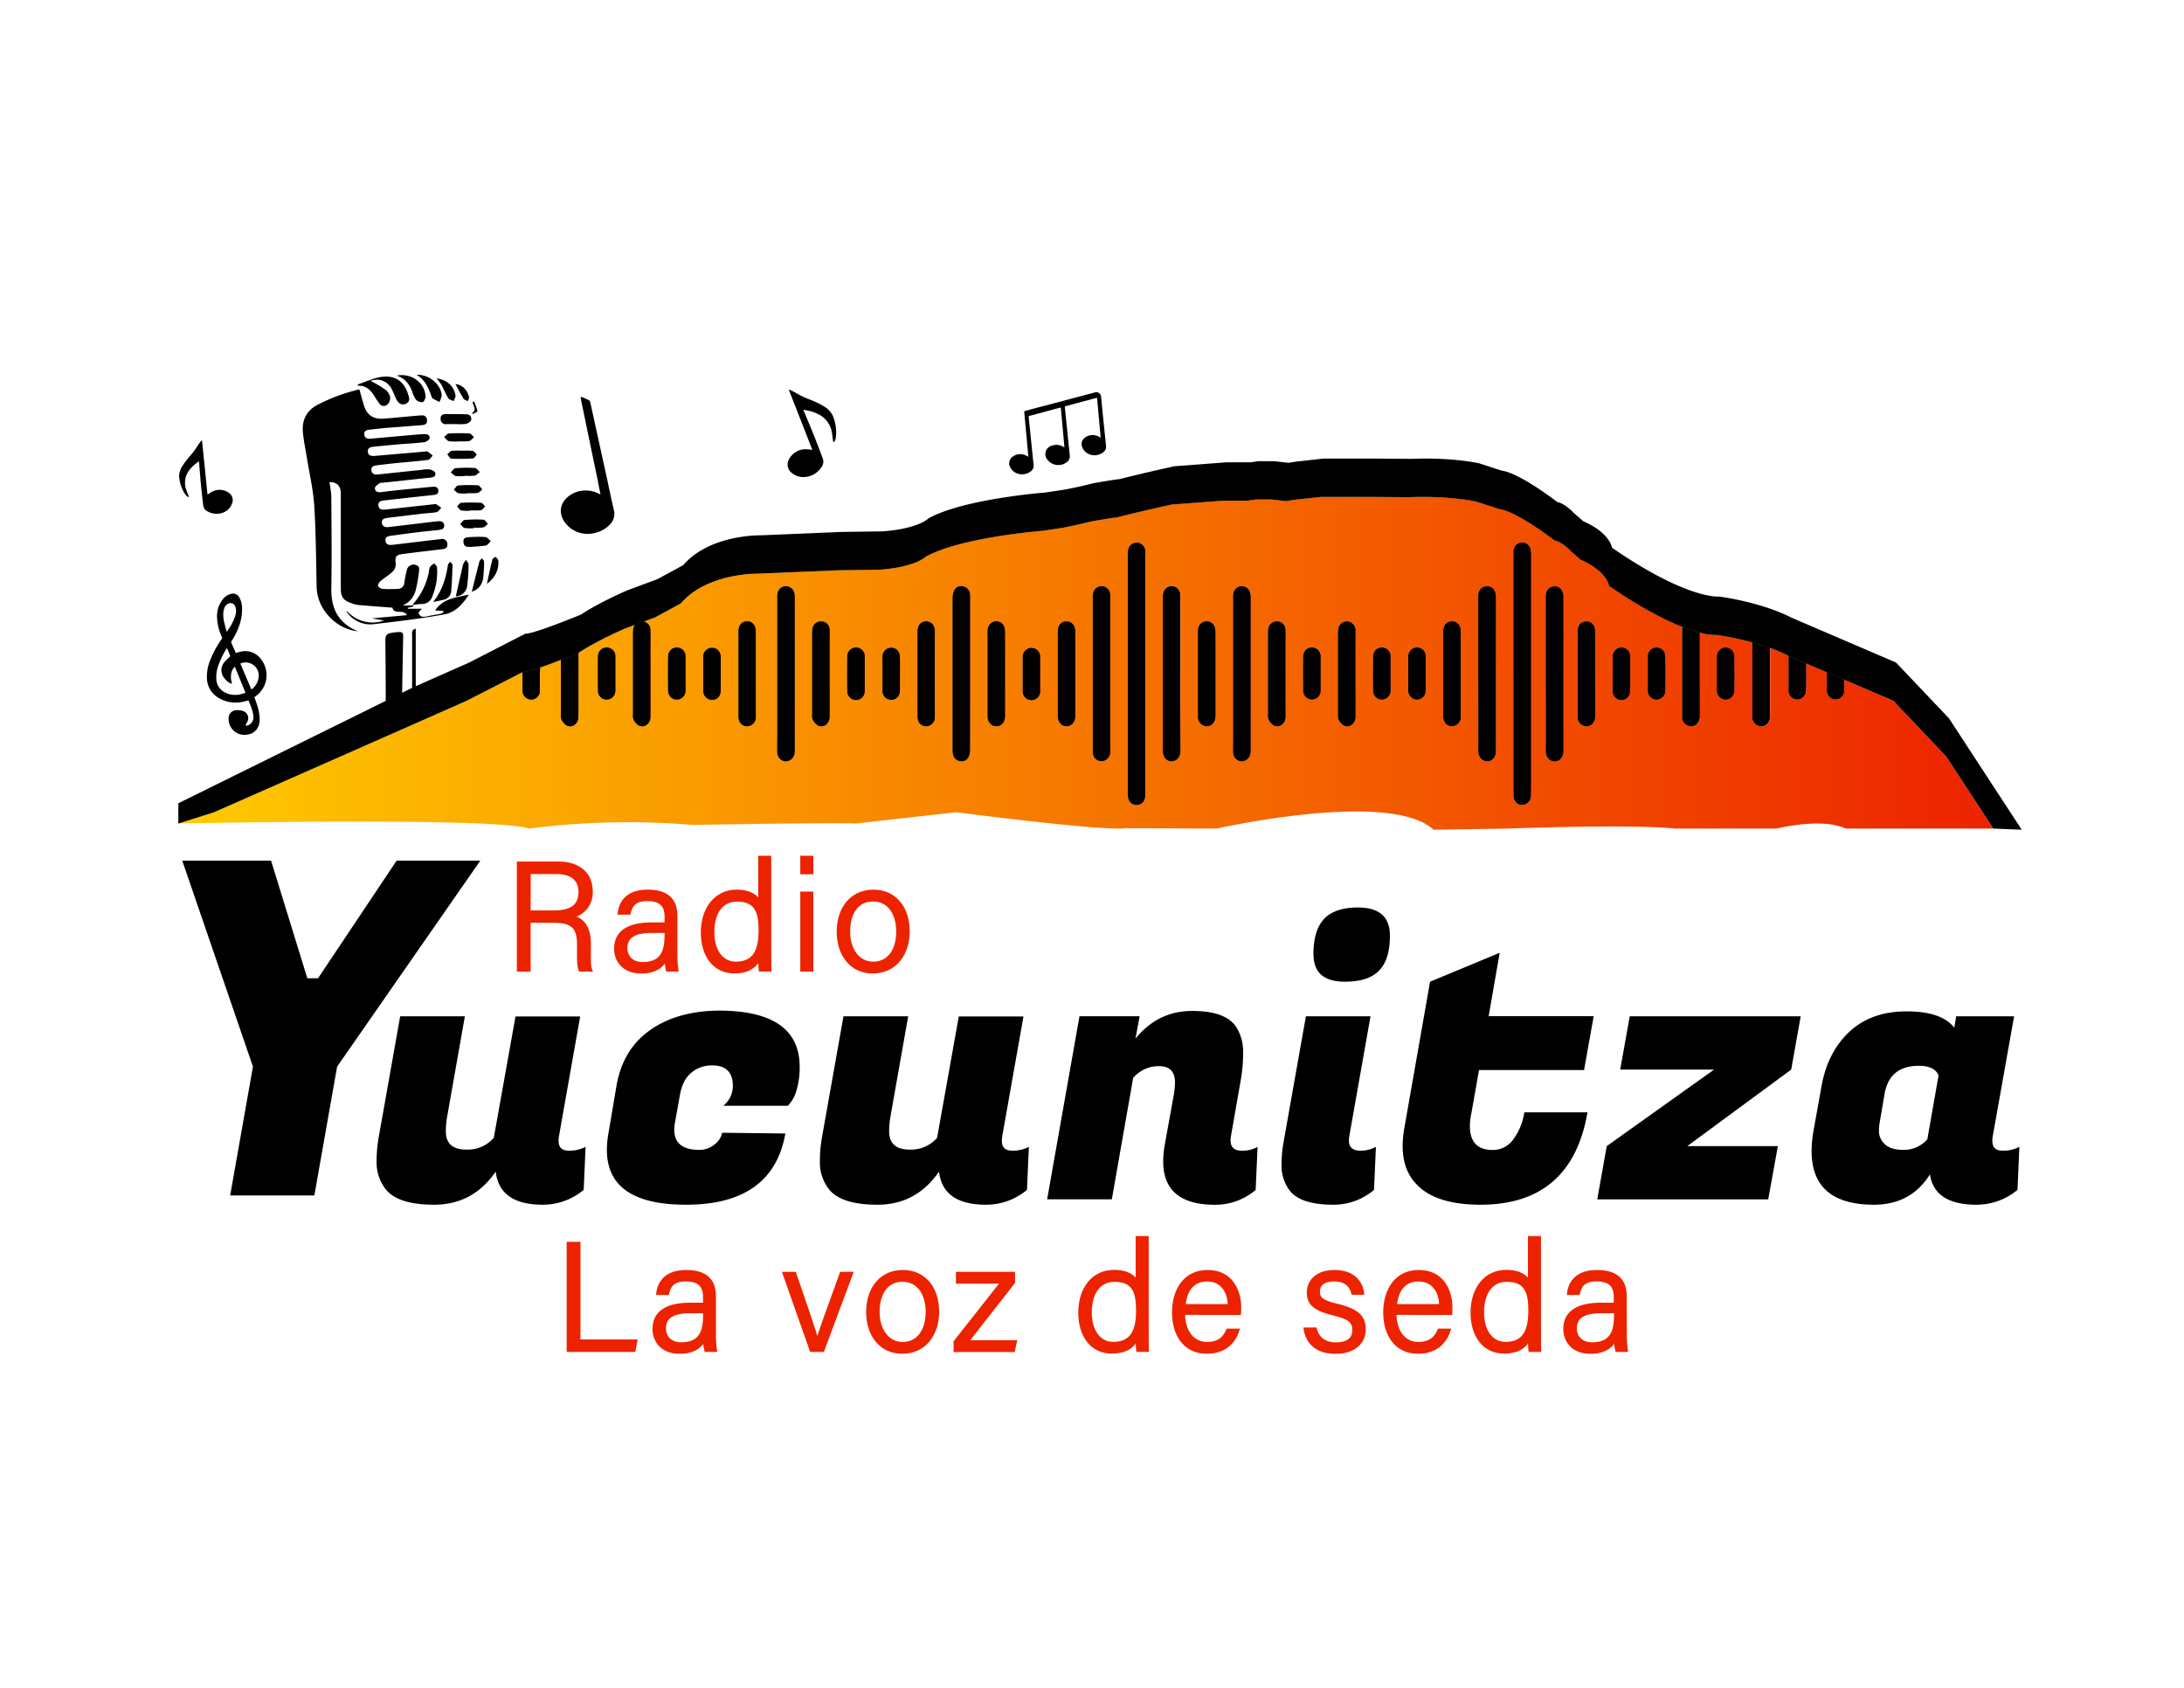 <svg id="Capa_1" data-name="Capa 1" xmlns="http://www.w3.org/2000/svg" xmlns:xlink="http://www.w3.org/1999/xlink" viewBox="0 0 792 612"><defs><style>.cls-1{fill:#ed2300;stroke:#ed2300;stroke-miterlimit:10;}.cls-2{fill:url(#Degradado_sin_nombre_12);}.cls-3{fill:url(#Degradado_sin_nombre_12-2);}.cls-4{fill:url(#Degradado_sin_nombre_12-3);}.cls-5{fill:url(#Degradado_sin_nombre_12-4);}.cls-6{fill:url(#Degradado_sin_nombre_12-5);}.cls-7{fill:url(#Degradado_sin_nombre_12-6);}.cls-8{fill:url(#Degradado_sin_nombre_12-7);}.cls-9{fill:url(#Degradado_sin_nombre_12-8);}.cls-10{fill:url(#Degradado_sin_nombre_12-9);}.cls-11{fill:url(#Degradado_sin_nombre_12-10);}.cls-12{fill:url(#Degradado_sin_nombre_12-11);}.cls-13{fill:url(#Degradado_sin_nombre_12-12);}.cls-14{fill:url(#Degradado_sin_nombre_12-13);}.cls-15{fill:url(#Degradado_sin_nombre_12-14);}.cls-16{fill:url(#Degradado_sin_nombre_12-15);}.cls-17{fill:url(#Degradado_sin_nombre_12-16);}.cls-18{fill:url(#Degradado_sin_nombre_12-17);}.cls-19{fill:url(#Degradado_sin_nombre_12-18);}.cls-20{fill:url(#Degradado_sin_nombre_12-19);}.cls-21{fill:url(#Degradado_sin_nombre_12-20);}.cls-22{fill:url(#Degradado_sin_nombre_12-21);}.cls-23{fill:url(#Degradado_sin_nombre_12-22);}.cls-24{fill:url(#Degradado_sin_nombre_12-23);}.cls-25{fill:url(#Degradado_sin_nombre_12-24);}.cls-26{fill:url(#Degradado_sin_nombre_12-25);}.cls-27{fill:url(#Degradado_sin_nombre_12-26);}.cls-28{fill:url(#Degradado_sin_nombre_12-27);}.cls-29{fill:url(#Degradado_sin_nombre_12-28);}.cls-30{fill:url(#Degradado_sin_nombre_12-29);}.cls-31{fill:url(#Degradado_sin_nombre_12-30);}.cls-32{fill:url(#Degradado_sin_nombre_12-31);}.cls-33{fill:url(#Degradado_sin_nombre_12-32);}.cls-34{fill:url(#Degradado_sin_nombre_12-33);}.cls-35{fill:url(#Degradado_sin_nombre_12-34);}.cls-36{fill:url(#Degradado_sin_nombre_12-35);}.cls-37{fill:url(#Degradado_sin_nombre_12-36);}.cls-38{fill:url(#Degradado_sin_nombre_12-37);}.cls-39{fill:url(#Degradado_sin_nombre_12-38);}.cls-40{fill:url(#Degradado_sin_nombre_12-39);}</style><linearGradient id="Degradado_sin_nombre_12" x1="64.7" y1="240.49" x2="722.84" y2="240.49" gradientUnits="userSpaceOnUse"><stop offset="0" stop-color="#ffca00"/><stop offset="1" stop-color="#ed2300"/></linearGradient><linearGradient id="Degradado_sin_nombre_12-2" x1="189.4" y1="247.91" x2="195.8" y2="247.91" xlink:href="#Degradado_sin_nombre_12"/><linearGradient id="Degradado_sin_nombre_12-3" x1="203.38" y1="250.03" x2="209.77" y2="250.03" xlink:href="#Degradado_sin_nombre_12"/><linearGradient id="Degradado_sin_nombre_12-4" x1="216.77" y1="244.32" x2="223.17" y2="244.32" xlink:href="#Degradado_sin_nombre_12"/><linearGradient id="Degradado_sin_nombre_12-5" x1="229.5" y1="244.37" x2="235.88" y2="244.37" xlink:href="#Degradado_sin_nombre_12"/><linearGradient id="Degradado_sin_nombre_12-6" x1="242.21" y1="244.32" x2="248.61" y2="244.32" xlink:href="#Degradado_sin_nombre_12"/><linearGradient id="Degradado_sin_nombre_12-7" x1="255" y1="244.31" x2="261.38" y2="244.31" xlink:href="#Degradado_sin_nombre_12"/><linearGradient id="Degradado_sin_nombre_12-8" x1="267.75" y1="244.31" x2="274.08" y2="244.31" xlink:href="#Degradado_sin_nombre_12"/><linearGradient id="Degradado_sin_nombre_12-9" x1="281.81" y1="244.32" x2="288.19" y2="244.32" xlink:href="#Degradado_sin_nombre_12"/><linearGradient id="Degradado_sin_nombre_12-10" x1="294.48" y1="244.32" x2="300.86" y2="244.32" xlink:href="#Degradado_sin_nombre_12"/><linearGradient id="Degradado_sin_nombre_12-11" x1="307.19" y1="244.31" x2="313.58" y2="244.31" xlink:href="#Degradado_sin_nombre_12"/><linearGradient id="Degradado_sin_nombre_12-12" x1="319.98" y1="244.29" x2="326.36" y2="244.29" xlink:href="#Degradado_sin_nombre_12"/><linearGradient id="Degradado_sin_nombre_12-13" x1="332.73" y1="244.3" x2="339.06" y2="244.3" xlink:href="#Degradado_sin_nombre_12"/><linearGradient id="Degradado_sin_nombre_12-14" x1="345.39" y1="244.27" x2="351.77" y2="244.27" xlink:href="#Degradado_sin_nombre_12"/><linearGradient id="Degradado_sin_nombre_12-15" x1="358.09" y1="244.3" x2="364.46" y2="244.3" xlink:href="#Degradado_sin_nombre_12"/><linearGradient id="Degradado_sin_nombre_12-16" x1="370.83" y1="244.29" x2="377.2" y2="244.29" xlink:href="#Degradado_sin_nombre_12"/><linearGradient id="Degradado_sin_nombre_12-17" x1="383.57" y1="244.31" x2="389.94" y2="244.31" xlink:href="#Degradado_sin_nombre_12"/><linearGradient id="Degradado_sin_nombre_12-18" x1="396.27" y1="244.28" x2="402.65" y2="244.28" xlink:href="#Degradado_sin_nombre_12"/><linearGradient id="Degradado_sin_nombre_12-19" x1="408.94" y1="244.26" x2="415.31" y2="244.26" xlink:href="#Degradado_sin_nombre_12"/><linearGradient id="Degradado_sin_nombre_12-20" x1="421.68" y1="244.29" x2="428.07" y2="244.29" xlink:href="#Degradado_sin_nombre_12"/><linearGradient id="Degradado_sin_nombre_12-21" x1="434.4" y1="244.31" x2="440.78" y2="244.31" xlink:href="#Degradado_sin_nombre_12"/><linearGradient id="Degradado_sin_nombre_12-22" x1="447.13" y1="244.3" x2="453.5" y2="244.3" xlink:href="#Degradado_sin_nombre_12"/><linearGradient id="Degradado_sin_nombre_12-23" x1="459.79" y1="244.31" x2="466.18" y2="244.31" xlink:href="#Degradado_sin_nombre_12"/><linearGradient id="Degradado_sin_nombre_12-24" x1="472.51" y1="244.29" x2="478.9" y2="244.29" xlink:href="#Degradado_sin_nombre_12"/><linearGradient id="Degradado_sin_nombre_12-25" x1="485.18" y1="244.32" x2="491.56" y2="244.32" xlink:href="#Degradado_sin_nombre_12"/><linearGradient id="Degradado_sin_nombre_12-26" x1="497.89" y1="244.31" x2="504.29" y2="244.31" xlink:href="#Degradado_sin_nombre_12"/><linearGradient id="Degradado_sin_nombre_12-27" x1="510.62" y1="244.31" x2="517.01" y2="244.31" xlink:href="#Degradado_sin_nombre_12"/><linearGradient id="Degradado_sin_nombre_12-28" x1="523.34" y1="244.31" x2="529.72" y2="244.31" xlink:href="#Degradado_sin_nombre_12"/><linearGradient id="Degradado_sin_nombre_12-29" x1="536.06" y1="244.29" x2="542.44" y2="244.29" xlink:href="#Degradado_sin_nombre_12"/><linearGradient id="Degradado_sin_nombre_12-30" x1="548.82" y1="244.26" x2="555.19" y2="244.26" xlink:href="#Degradado_sin_nombre_12"/><linearGradient id="Degradado_sin_nombre_12-31" x1="560.54" y1="244.33" x2="566.92" y2="244.33" xlink:href="#Degradado_sin_nombre_12"/><linearGradient id="Degradado_sin_nombre_12-32" x1="572.08" y1="244.32" x2="578.47" y2="244.32" xlink:href="#Degradado_sin_nombre_12"/><linearGradient id="Degradado_sin_nombre_12-33" x1="584.8" y1="244.32" x2="591.19" y2="244.32" xlink:href="#Degradado_sin_nombre_12"/><linearGradient id="Degradado_sin_nombre_12-34" x1="597.52" y1="244.32" x2="603.92" y2="244.32" xlink:href="#Degradado_sin_nombre_12"/><linearGradient id="Degradado_sin_nombre_12-35" x1="610" y1="245.34" x2="616.39" y2="245.34" xlink:href="#Degradado_sin_nombre_12"/><linearGradient id="Degradado_sin_nombre_12-36" x1="622.56" y1="244.32" x2="628.96" y2="244.32" xlink:href="#Degradado_sin_nombre_12"/><linearGradient id="Degradado_sin_nombre_12-37" x1="635.44" y1="248.11" x2="641.83" y2="248.11" xlink:href="#Degradado_sin_nombre_12"/><linearGradient id="Degradado_sin_nombre_12-38" x1="648.56" y1="245.77" x2="654.96" y2="245.77" xlink:href="#Degradado_sin_nombre_12"/><linearGradient id="Degradado_sin_nombre_12-39" x1="662.4" y1="248.74" x2="668.78" y2="248.74" xlink:href="#Degradado_sin_nombre_12"/></defs><title>RADIO YUCUNITZA 2</title><path d="M202.56,413.64q0,3.58,3.65,3.58a12.47,12.47,0,0,0,6.14-1.38l-.68,15.6a23.09,23.09,0,0,1-14.91,5.38q-15.58,0-17-12-8.28,12-22.29,12t-18.14-6.35a15.66,15.66,0,0,1-2.76-9.11,48.79,48.79,0,0,1,.83-9.38l7.72-43.47h23.46l-6.48,36.71a29.68,29.68,0,0,0-.42,5q0,6.62,7.45,6.62a12.53,12.53,0,0,0,9.94-4.28l7.87-44h23.45L202.7,412A9.22,9.22,0,0,0,202.56,413.64Z"/><path d="M248.78,436.82q-28.69,0-28.7-19.87a34.63,34.63,0,0,1,.55-5.94l2.9-17.11q2.21-13.25,12.07-20.28t25-7.18q29.4,0,29.39,20.43a28.12,28.12,0,0,1-1,7.93,13.36,13.36,0,0,1-2.14,4.76l-1.11,1.38H262.31a9.29,9.29,0,0,0,3.45-7.17q0-7.45-7.46-7.46a11.5,11.5,0,0,0-7.58,2.63q-3.18,2.61-4.14,8L244.78,407a13.72,13.72,0,0,0-.27,2.62q0,7.32,9.1,7.32a8.47,8.47,0,0,0,5.45-1.93,7.13,7.13,0,0,0,2.83-4.28l22.91.27Q280.24,436.83,248.78,436.82Z"/><path d="M363.31,413.64q0,3.58,3.66,3.58a12.47,12.47,0,0,0,6.14-1.38l-.69,15.6a23,23,0,0,1-14.9,5.38q-15.6,0-17-12-8.28,12-22.29,12t-18.15-6.35a15.66,15.66,0,0,1-2.76-9.11,49.6,49.6,0,0,1,.83-9.38l7.73-43.47h23.46l-6.49,36.71a30.76,30.76,0,0,0-.41,5q0,6.62,7.45,6.62a12.54,12.54,0,0,0,9.94-4.28l7.86-44h23.46L363.45,412A10.24,10.24,0,0,0,363.31,413.64Z"/><path d="M426.1,392.52q0-5.92-5.73-5.93a12,12,0,0,0-9.45,4.28l-7.73,44H379.73l11.73-66.38h21.81l-1.52,8.14q8.14-10.06,20.56-10.07t16.14,6.07a16.63,16.63,0,0,1,2.35,8.83,58.11,58.11,0,0,1-.69,9.25L446.38,412a9.45,9.45,0,0,0-.13,1.52q0,3.72,4.14,3.72a11.42,11.42,0,0,0,5.65-1.38l-.69,15.6a22.5,22.5,0,0,1-14.76,5.38q-18.76,0-18.77-15.73a35.67,35.67,0,0,1,.55-5.94l3.32-18.35A27.14,27.14,0,0,0,426.1,392.52Z"/><path d="M493.3,417.22a11.46,11.46,0,0,0,5.66-1.38l-.69,15.6a22.55,22.55,0,0,1-14.77,5.38q-12.56,0-16.28-5.8a14.87,14.87,0,0,1-2.48-8.21,46.86,46.86,0,0,1,.55-7.66l8.28-46.64H497L489.3,412a9.54,9.54,0,0,0-.14,1.52Q489.16,417.22,493.3,417.22Zm-17-71.2q0-8.83,3.93-12.9t12.21-4.07q11.59,0,11.59,10.21c0,5.79-1.31,10-3.93,12.69s-6.74,4-12.35,4Q476.32,356,476.33,346Z"/><path d="M536.9,436.82q-16,0-23-7.18-5.25-5.24-5.25-14.07a37.75,37.75,0,0,1,.56-6.21l9.38-53.4,25.25-10.49-4,23h38.09L574.44,388H536.35l-2.76,15.59a22.88,22.88,0,0,0-.55,4.69q0,8.7,8.28,8.7a9.08,9.08,0,0,0,7.38-3.73,21.82,21.82,0,0,0,4.07-9.93h22.91Q569.89,436.81,536.9,436.82Z"/><path d="M641.22,434.89h-62l3.45-19.32,38.91-27.74H587.55L591,368.51h62l-3.45,19.32-37.67,27.74h32.84Z"/><path d="M722.5,413.64q0,3.58,3.66,3.58a12.53,12.53,0,0,0,6.14-1.38l-.69,15.6a23.09,23.09,0,0,1-14.91,5.38q-15.18,0-16.83-11-6.9,11-20.29,11-22.62,0-22.63-19.46a43.3,43.3,0,0,1,.69-7.31l2.9-16.15q2.21-12.42,10.14-19.8t20.7-7.38q12.76,0,17.32,5.93l.69-4.14h21L722.64,412A9.22,9.22,0,0,0,722.5,413.64ZM681.65,407a17.13,17.13,0,0,0-.27,3.45,6.32,6.32,0,0,0,2.07,4.35q2.07,2.15,7,2.14a11.2,11.2,0,0,0,8.48-3.87L703,389.9q-1.51-3.45-7.17-3.45-10.64,0-12.42,10.21Z"/><path d="M115.33,354.72l28.5-42.66h30.35l-51.93,74.7L114,433.47H83.46l8.27-46.71-25.64-74.7H98.3l13.15,42.66Z"/><path class="cls-1" d="M206,450.78h4v35.4h20.63L230,489.7H206Z"/><path class="cls-1" d="M259.13,484a36.79,36.79,0,0,0,.39,5.69h-3.58a17.63,17.63,0,0,1-.49-4c-1,2-3.32,4.69-8.95,4.69-6.55,0-9.37-4.25-9.37-8.48,0-6.21,4.84-9.05,13.22-9.05h5.08v-2.64c0-2.66-.82-6.08-6.69-6.08-5.22,0-6,2.68-6.61,4.93h-3.66c.35-3.44,2.48-8.07,10.37-8.06,6.6,0,10.29,2.74,10.29,9Zm-3.66-8.33h-5.06c-5.93,0-9.4,1.59-9.4,6,0,3.25,2.28,5.53,6,5.53,7.44,0,8.46-5,8.46-10.59Z"/><path class="cls-1" d="M288.23,461.65c4.2,12.22,7.17,20.88,8.14,24.43h.05c.65-2.55,3.72-10.93,8.6-24.43h3.86L298.41,489.7h-4.26l-9.9-28.05Z"/><path class="cls-1" d="M340.07,475.62c0,7.92-4.46,14.74-12.91,14.74-7.79,0-12.57-6.22-12.57-14.67,0-8.14,4.58-14.71,12.86-14.71C335.06,461,340.07,466.81,340.07,475.62Zm-21.59.05c0,6.44,3.36,11.41,8.89,11.41s8.81-4.65,8.81-11.4c0-6.48-3.14-11.42-8.92-11.42S318.48,469.09,318.48,475.67Z"/><path class="cls-1" d="M346.3,486.51l17-21.57H347.16v-3.29H367.6V465l-16.78,21.44h17.46l-.72,3.29H346.3Z"/><path class="cls-1" d="M416.06,448.69v33c0,2.66,0,5.25.06,8h-3.59c-.12-.71-.19-3.12-.2-4.38-1.39,3.19-4.4,5-9.15,5-7.26,0-11.66-5.9-11.66-14.37,0-8.64,4.78-15,12.46-15,5.32,0,7.55,2.22,8.35,3.92V448.69Zm-20.63,27.17c0,7.27,3.64,11.2,8.27,11.2,7,0,8.78-5,8.78-11.94,0-6.78-1.54-10.84-8.33-10.84C398.87,464.28,395.43,468.48,395.43,475.86Z"/><path class="cls-1" d="M429.25,476.26c.05,6.53,3.34,10.82,8.44,10.82,4.89,0,6.52-2.66,7.48-4.84H449c-1.14,3.65-4.13,8.12-11.39,8.12-8.66,0-12.1-7.26-12.1-14.43,0-8.17,4.08-14.95,12.43-14.95,8.82,0,11.67,7.37,11.67,13,0,.82,0,1.57-.07,2.32Zm16.48-2.9c-.05-5.13-2.76-9.2-7.94-9.2-5.39,0-7.81,3.76-8.37,9.2Z"/><path class="cls-1" d="M477,481.82c.89,3.39,3.33,5.4,7.47,5.4,4.59,0,6.43-2.06,6.43-4.93s-1.32-4.35-7.18-5.76c-7.59-1.84-9.33-4.15-9.33-7.9,0-3.92,2.92-7.65,9.65-7.65s9.75,4,10.16,8h-3.66c-.46-2.11-2.09-4.84-6.65-4.84s-5.74,2.17-5.74,4.23c0,2.36,1.25,3.53,6.62,4.83,8.18,1.95,10,4.65,10,8.84,0,5-4,8.36-10.42,8.36-6.79,0-10.37-3.5-11.12-8.54Z"/><path class="cls-1" d="M505.89,476.26c.05,6.53,3.34,10.82,8.44,10.82,4.89,0,6.53-2.66,7.49-4.84h3.78c-1.15,3.65-4.14,8.12-11.4,8.12-8.66,0-12.1-7.26-12.1-14.43,0-8.17,4.09-14.95,12.43-14.95,8.83,0,11.67,7.37,11.67,13,0,.82,0,1.57-.06,2.32Zm16.48-2.9c0-5.13-2.76-9.2-7.93-9.2-5.4,0-7.82,3.76-8.38,9.2Z"/><path class="cls-1" d="M558.31,448.69v33c0,2.66,0,5.25.06,8h-3.59c-.12-.71-.19-3.12-.2-4.38-1.39,3.19-4.4,5-9.15,5-7.26,0-11.66-5.9-11.66-14.37,0-8.64,4.78-15,12.47-15,5.31,0,7.54,2.22,8.34,3.92V448.69Zm-20.63,27.17c0,7.27,3.64,11.2,8.27,11.2,7,0,8.78-5,8.78-11.94,0-6.78-1.54-10.84-8.33-10.84C541.12,464.28,537.68,468.48,537.68,475.86Z"/><path class="cls-1" d="M589.45,484a36.79,36.79,0,0,0,.39,5.69h-3.58a17.23,17.23,0,0,1-.48-4c-1,2-3.33,4.69-9,4.69-6.55,0-9.37-4.25-9.37-8.48,0-6.21,4.84-9.05,13.22-9.05h5.08v-2.64c0-2.66-.82-6.08-6.69-6.08-5.22,0-6,2.68-6.61,4.93h-3.66c.35-3.44,2.48-8.07,10.37-8.06,6.6,0,10.29,2.74,10.29,9Zm-3.65-8.33h-5.06c-5.94,0-9.41,1.59-9.41,6,0,3.25,2.28,5.53,6,5.53,7.44,0,8.47-5,8.47-10.59Z"/><path class="cls-1" d="M191.93,334.09V351.8h-4V312.89h14.52c7.82,0,12,4.22,12,10.31a8.83,8.83,0,0,1-7,9.13c3.63.91,6.34,3.41,6.34,10.09V344c0,2.71-.18,6.25.51,7.81h-3.94c-.72-1.67-.61-4.75-.61-8.23v-.92c0-6-1.74-8.56-9-8.56Zm0-3.48h9c6.44,0,9.35-2.41,9.35-7.19,0-4.49-2.92-7-8.63-7h-9.69Z"/><path class="cls-1" d="M245.15,346.11a37.9,37.9,0,0,0,.39,5.69H242a17,17,0,0,1-.48-4c-1,2-3.33,4.69-8.95,4.69-6.56,0-9.37-4.25-9.37-8.48,0-6.22,4.83-9.05,13.21-9.05h5.08V332.3c0-2.66-.81-6.08-6.69-6.08-5.21,0-6,2.68-6.6,4.93H224.5c.35-3.44,2.48-8.07,10.36-8.07,6.61,0,10.29,2.75,10.29,9Zm-3.65-8.33h-5.06c-5.94,0-9.41,1.59-9.41,6,0,3.25,2.29,5.54,6,5.54,7.45,0,8.47-5,8.47-10.6Z"/><path class="cls-1" d="M279.18,310.79v33c0,2.67,0,5.25.06,8h-3.59c-.12-.7-.19-3.12-.2-4.38-1.4,3.2-4.4,5.05-9.15,5.05-7.26,0-11.66-5.9-11.66-14.38s4.77-15,12.46-15c5.32,0,7.55,2.23,8.35,3.93V310.79ZM258.55,338c0,7.27,3.64,11.19,8.27,11.19,7,0,8.77-5,8.77-11.93,0-6.78-1.54-10.84-8.32-10.84C262,326.39,258.55,330.59,258.55,338Z"/><path class="cls-1" d="M290.71,310.79h3.73v5.72h-3.73Zm0,13h3.73V351.8h-3.73Z"/><path class="cls-1" d="M329.39,337.72c0,7.93-4.46,14.75-12.92,14.75-7.78,0-12.56-6.22-12.56-14.67,0-8.14,4.58-14.72,12.86-14.72C324.38,323.08,329.39,328.92,329.39,337.72Zm-21.59.06c0,6.43,3.35,11.41,8.89,11.41s8.81-4.66,8.81-11.4c0-6.48-3.14-11.42-8.93-11.42S307.8,331.2,307.8,337.78Z"/><path d="M195.79,244.39h0c0,2,0,4.06,0,6.09a3.16,3.16,0,1,1-6.32.07q0-3.42,0-6.82l.18-.09c.92.06,3.34-.63,6.21-1.61Z"/><path d="M209.74,259.91c0,2.58-2.25,4.21-4.37,3.1a5.19,5.19,0,0,1-1.78-2.12,4.11,4.11,0,0,1-.2-1.84q0-9.92,0-19.81c3.55-1.37,6.37-2.53,6.37-2.53,0,2.56,0,5.11,0,7.68C209.75,249.56,209.78,254.73,209.74,259.91Z"/><path d="M223.15,244.39c0,2,0,4.06,0,6.09a3.16,3.16,0,1,1-6.32.07q-.1-6.24,0-12.47a3.17,3.17,0,1,1,6.33.07Z"/><path d="M235.87,244.39c0,5.17,0,10.34,0,15.52,0,2.58-2.25,4.21-4.37,3.1a5,5,0,0,1-1.78-2.12,4,4,0,0,1-.2-1.84q0-14.73,0-29.45a9.11,9.11,0,0,1,.14-1.73,3.23,3.23,0,0,1,.58-1.32,3.12,3.12,0,0,1,2.78-1.22,2.2,2.2,0,0,1,.37.06,3,3,0,0,1,2.47,2.9c.06,2.51,0,5,0,7.54Z"/><path d="M248.59,244.39c0,2,0,4.06,0,6.09a3.16,3.16,0,1,1-6.32.07q-.1-6.24,0-12.47a3.17,3.17,0,1,1,6.33.07Z"/><path d="M261.37,244.31c0,2,0,4,0,5.95,0,2.14-1.33,3.55-3.22,3.53a3.22,3.22,0,0,1-3.13-3.48q0-6,0-12a3.16,3.16,0,0,1,3.14-3.43c1.91,0,3.18,1.36,3.21,3.52C261.39,240.34,261.37,242.33,261.37,244.31Z"/><path d="M274.07,229q0,15.38,0,30.75a3.27,3.27,0,0,1-2.57,3.53,3,3,0,0,1-3.43-1.82,5.21,5.21,0,0,1-.3-2c0-5.08,0-10.15,0-15.23s0-10.15,0-15.23c0-2.29,1.22-3.72,3.13-3.73S274.07,226.71,274.07,229Z"/><path d="M288.17,216.79q0,27.51,0,55a8.8,8.8,0,0,1-.06,1.45,3.31,3.31,0,0,1-3.21,2.81,3.21,3.21,0,0,1-3.06-3.1c-.07-2.17,0-4.35,0-6.53q0-11.1,0-22.2,0-13.72,0-27.43a6.05,6.05,0,0,1,.22-2.14,3,3,0,0,1,3-2.08,3.09,3.09,0,0,1,2.95,2.35A7.67,7.67,0,0,1,288.17,216.79Z"/><path d="M300.84,235.81c0,2.86,0,5.71,0,8.56,0,5.17,0,10.35,0,15.52,0,2.59-2.25,4.21-4.37,3.11a5.25,5.25,0,0,1-1.78-2.12,4.15,4.15,0,0,1-.2-1.85q0-14.71,0-29.44a9,9,0,0,1,.14-1.73,3.08,3.08,0,0,1,3.36-2.54,3,3,0,0,1,2.83,3C300.88,230.78,300.84,233.3,300.84,235.81Z"/><path d="M313.56,244.37c0,2,0,4.06,0,6.09a3.16,3.16,0,1,1-6.31.08q-.11-6.24,0-12.47a3.17,3.17,0,1,1,6.33.07v6.23Z"/><path d="M326.35,244.3c0,2,0,4,0,5.94,0,2.15-1.33,3.55-3.22,3.53A3.21,3.21,0,0,1,320,250.3q0-6,0-12a3.17,3.17,0,0,1,3.14-3.44c1.91,0,3.18,1.37,3.2,3.53C326.37,240.33,326.35,242.31,326.35,244.3Z"/><path d="M339,229q0,15.38,0,30.75a3.26,3.26,0,0,1-2.57,3.54,3.07,3.07,0,0,1-3.43-1.82,5.27,5.27,0,0,1-.3-2c0-5.07,0-10.15,0-15.22s0-10.16,0-15.23c0-2.29,1.23-3.72,3.13-3.73S339,226.7,339,229Z"/><path d="M351.76,244.28c0,9.24,0,18.48,0,27.71a5.83,5.83,0,0,1-.53,2.49,2.76,2.76,0,0,1-3,1.49,3,3,0,0,1-2.61-2.38,8.35,8.35,0,0,1-.17-1.87q0-27.44,0-54.86a6.5,6.5,0,0,1,.64-2.89,2.71,2.71,0,0,1,3.24-1.33,3,3,0,0,1,2.39,2.62,12.6,12.6,0,0,1,.07,1.74Z"/><path d="M364.44,229c0,5.13,0,10.25,0,15.37s0,10.16,0,15.23c0,2.28-1.25,3.74-3.15,3.74s-3.2-1.51-3.2-3.73q0-15.3,0-30.6c0-1.94,1-3.29,2.48-3.64a3.07,3.07,0,0,1,3.5,1.68A4.93,4.93,0,0,1,364.44,229Z"/><path d="M377.18,238.26c0,2,0,4.06,0,6.09s0,4,0,6a3.18,3.18,0,1,1-6.33.09q0-6.09,0-12.18a3.17,3.17,0,1,1,6.33,0Z"/><path d="M389.93,229q0,15.3,0,30.61c0,2.21-1.34,3.74-3.2,3.73s-3.15-1.46-3.15-3.73q0-7.62,0-15.24t0-15.38c0-2.3,1.21-3.69,3.15-3.69S389.93,226.74,389.93,229Z"/><path d="M402.64,244.37q0,13.78,0,27.57a3.79,3.79,0,0,1-1.4,3.46,3.09,3.09,0,0,1-4.89-2,11.21,11.21,0,0,1-.09-1.74q0-27.36,0-54.71a8.29,8.29,0,0,1,.22-2.29,3.13,3.13,0,0,1,6,.3,6.83,6.83,0,0,1,.16,1.87Q402.65,230.59,402.64,244.37Z"/><path d="M415.28,199.69c0,.48,0,1,0,1.45v43.23q0,21,0,42.07l-5.77,0a4.93,4.93,0,0,1-.58.06q0-42.66,0-85.3a8.58,8.58,0,0,1,.21-2.15,3.19,3.19,0,0,1,3.27-2.33A3.25,3.25,0,0,1,415.28,199.69Z"/><path d="M428.06,272.22c0,2.22-1.36,3.72-3.11,3.81-1.91.1-3.27-1.5-3.27-3.8q0-27.95,0-55.88c0-2,1-3.42,2.53-3.74a3.13,3.13,0,0,1,3.54,1.9,5.11,5.11,0,0,1,.26,1.83q0,14,0,28C428,253.64,428,262.93,428.06,272.22Z"/><path d="M440.77,244.36c0,5.12,0,10.25,0,15.38,0,2.68-2.2,4.3-4.43,3.29a3.35,3.35,0,0,1-1.94-3.42c0-6.87,0-13.74,0-20.6,0-3.39,0-6.78,0-10.16,0-2.14,1.29-3.56,3.16-3.56s3.18,1.39,3.19,3.54C440.79,234,440.77,239.18,440.77,244.36Z"/><path d="M453.49,271.79a9.86,9.86,0,0,1-.05,1.44,3.31,3.31,0,0,1-3.21,2.81,3.2,3.2,0,0,1-3.06-3.09c-.07-2.17,0-4.35,0-6.53V244.21q0-13.71,0-27.43a6.1,6.1,0,0,1,.22-2.14,3,3,0,0,1,3-2.08,3.11,3.11,0,0,1,2.95,2.35,7.8,7.8,0,0,1,.17,1.87Q453.51,244.28,453.49,271.79Z"/><path d="M466.16,235.8v8.56c0,5.17,0,10.35,0,15.52,0,2.59-2.25,4.21-4.37,3.1a5,5,0,0,1-1.78-2.11,4,4,0,0,1-.2-1.85q0-14.73,0-29.45a9.17,9.17,0,0,1,.13-1.73,3.09,3.09,0,0,1,3.36-2.53,3,3,0,0,1,2.84,2.95C466.2,230.77,466.16,233.29,466.16,235.8Z"/><path d="M478.88,238.12c0,.1,0,.2,0,.29v6h0c0,2,0,4.06,0,6.09a3.16,3.16,0,1,1-6.32.07c-.06-4.15-.07-8.31,0-12.47a3.17,3.17,0,1,1,6.33.07Z"/><path d="M491.55,244.37c0,5.17,0,10.35,0,15.52,0,2.59-2.25,4.21-4.37,3.11a5.15,5.15,0,0,1-1.77-2.12,4,4,0,0,1-.21-1.85q0-14.71,0-29.44a9,9,0,0,1,.14-1.73,3.13,3.13,0,0,1,6.2.41c.06,2.51,0,5,0,7.54Z"/><path d="M504.27,244.37c0,2,0,4.06,0,6.09a3.16,3.16,0,1,1-6.32.08q-.1-6.24,0-12.47a3.17,3.17,0,1,1,6.33.07Z"/><path d="M517,238.14a2.71,2.71,0,0,1,0,.29v5.94h0c0,2,0,4.06,0,6.09a3.16,3.16,0,1,1-6.32.08c-.06-4.16-.07-8.32,0-12.47a3.17,3.17,0,1,1,6.33.07Z"/><path d="M529.71,239c0,6.86,0,13.73,0,20.6a3.33,3.33,0,0,1-1.93,3.42c-2.23,1-4.42-.61-4.43-3.29,0-5.13,0-10.26,0-15.38s0-10.35,0-15.53c0-2.15,1.29-3.54,3.18-3.54s3.16,1.42,3.17,3.56C529.72,232.23,529.71,235.62,529.71,239Z"/><path d="M542.44,216.35v55.88c0,2.3-1.37,3.9-3.27,3.8-1.75-.09-3.13-1.59-3.11-3.81.09-9.29,0-18.58,0-27.87s0-18.67,0-28a5.11,5.11,0,0,1,.26-1.83,3.11,3.11,0,0,1,3.53-1.9C541.47,212.93,542.44,214.34,542.44,216.35Z"/><path d="M555,199a8.58,8.58,0,0,1,.22,2.15q0,42.57,0,85.13l-6.35.2q0-21.08,0-42.14V201.14c0-.48,0-1,0-1.45a3.24,3.24,0,0,1,2.85-3A3.18,3.18,0,0,1,555,199Z"/><path d="M566.92,216.39v55.87c0,2.31-1.37,3.91-3.27,3.81s-3.13-1.59-3.11-3.81c.09-9.29,0-18.58,0-27.87s0-18.67,0-28a5.16,5.16,0,0,1,.26-1.84,3.12,3.12,0,0,1,3.53-1.89C566,213,566.92,214.38,566.92,216.39Z"/><path d="M578.46,244.38c0,5.12,0,10.25,0,15.37,0,2.69-2.2,4.3-4.43,3.3a3.35,3.35,0,0,1-1.94-3.43c0-6.86,0-13.73,0-20.6,0-3.38,0-6.77,0-10.15,0-2.14,1.3-3.56,3.17-3.56s3.17,1.39,3.18,3.54C578.47,234,578.46,239.2,578.46,244.38Z"/><path d="M591.14,238.08q.09,6.24,0,12.47a3.16,3.16,0,1,1-6.31-.07c-.05-2,0-4.06,0-6.09h0v-5.95c0-.09,0-.19,0-.29a3.17,3.17,0,1,1,6.33-.07Z"/><path d="M603.86,238.08q.1,6.24,0,12.47a3.16,3.16,0,1,1-6.32-.07c0-2,0-4.06,0-6.09v-6.24a3.17,3.17,0,1,1,6.33-.07Z"/><path d="M616.37,259.75c0,2.69-2.2,4.3-4.43,3.3a3.35,3.35,0,0,1-1.94-3.43c0-6.86,0-13.73,0-20.6,0-3.38,0-6.77,0-10.15a4.29,4.29,0,0,1,.26-1.52,57.1,57.1,0,0,0,6.09,2c0,5,0,10,0,15S616.4,254.63,616.37,259.75Z"/><path d="M628.9,238.08q.11,6.24,0,12.47a3.16,3.16,0,1,1-6.32-.07c0-2,0-4.06,0-6.09v-6.24a3.17,3.17,0,1,1,6.33-.07Z"/><path d="M641.81,259.75c0,2.69-2.2,4.3-4.43,3.3a3.35,3.35,0,0,1-1.94-3.43c0-6.86,0-13.73,0-20.6v-6.13c2.46.68,4.58,1.37,6.37,2v9.47C641.82,249.5,641.84,254.63,641.81,259.75Z"/><path d="M654.9,250.49a3.16,3.16,0,1,1-6.32-.07c0-2,0-4.06,0-6.09v-6.24a2.46,2.46,0,0,1,0-.28l6.34,2.72Q655,245.51,654.9,250.49Z"/><path d="M668.78,246.47c0,1.34,0,2.68,0,4a3.16,3.16,0,1,1-6.32-.07c0-2,0-4.06,0-6.09v-.59Z"/><path class="cls-2" d="M705.78,274.32,686.59,254.1l-17.81-7.63c0,1.34,0,2.68,0,4a3.16,3.16,0,1,1-6.32-.07c0-2,0-4.06,0-6.09v-.59l-7.48-3.21q.06,5,0,10a3.16,3.16,0,1,1-6.32-.07c0-2,0-4.06,0-6.09v-6.24a2.46,2.46,0,0,1,0-.28l-.05,0a49.81,49.81,0,0,0-6.72-2.88v9.47c0,5.12,0,10.25,0,15.37,0,2.69-2.2,4.3-4.43,3.3a3.35,3.35,0,0,1-1.94-3.43c0-6.86,0-13.73,0-20.6v-6.13a106.75,106.75,0,0,0-13-2.7,19.42,19.42,0,0,1-6.09-.86c0,5,0,10,0,15s0,10.25,0,15.37c0,2.69-2.2,4.3-4.43,3.3a3.35,3.35,0,0,1-1.94-3.43c0-6.86,0-13.73,0-20.6,0-3.38,0-6.77,0-10.15a4.29,4.29,0,0,1,.26-1.52c-6.24-2.41-15-6.83-26.75-14.9,0,0-.61-5.29-10.39-9.57l-3.47-3.06s-3.26-3.47-5.91-3.87c0,0-13.65-10.6-20.17-11.42l-8.16-2.65s-9.58-2.24-24.66-1.63l-13.86-.1H479l-10.19,1.12-2.45.41-5.28-.59-5.72,0-2.65.41h-8.76l-19,1.42s-10.39,2.24-20,4.69c-1,0-9.17,1.43-9.17,1.43s-7.34,1.83-11.21,2.44l-6.73,1s-29.34,2.24-42.18,9.38c0,0-3.47,3.67-16.51,4.68l-14.88.21L275,208s-18.54-.41-28.12,10.8l-9.38,5.1-4.1,1.52a3,3,0,0,1,2.47,2.9c.06,2.51,0,5,0,7.54v8.56c0,5.17,0,10.34,0,15.52,0,2.58-2.25,4.21-4.37,3.1a5,5,0,0,1-1.78-2.12,4,4,0,0,1-.2-1.84q0-14.73,0-29.45a9.11,9.11,0,0,1,.14-1.73,3.23,3.23,0,0,1,.58-1.32l-3.75,1.39s-10.4,4.49-16.72,8.77c0,2.56,0,5.11,0,7.68,0,5.17,0,10.34,0,15.52,0,2.58-2.25,4.21-4.37,3.1a5.19,5.19,0,0,1-1.78-2.12,4.11,4.11,0,0,1-.2-1.84q0-9.92,0-19.81c-2.41.93-5.16,2-7.59,2.79v2.36h0c0,2,0,4.06,0,6.09a3.16,3.16,0,1,1-6.32.07q0-3.42,0-6.82L169.2,254.1l-20.59,9.1L77.67,294.5l-13,4.1s115.43-2.42,127.1,1.84a281.25,281.25,0,0,1,59.51-1.32s48.84-.92,59.24-.54l36.27-4.08s53.38,7,61.69,5.79l32.77.15s62.73-14.22,78.62.41l26.54-.41s45.24-1.7,61.14,0h36.68s16.51-4.14,25.07,0h53.51ZM223.14,250.48a3.16,3.16,0,1,1-6.32.07q-.1-6.24,0-12.47a3.17,3.17,0,1,1,6.33.07v6.24C223.15,246.42,223.18,248.45,223.14,250.48Zm25.44,0a3.16,3.16,0,1,1-6.32.07q-.1-6.24,0-12.47a3.17,3.17,0,1,1,6.33.07v6.24C248.59,246.42,248.62,248.45,248.58,250.48Zm12.79-.22c0,2.14-1.33,3.55-3.22,3.53a3.22,3.22,0,0,1-3.13-3.48q0-6,0-12a3.16,3.16,0,0,1,3.14-3.43c1.91,0,3.18,1.36,3.21,3.52,0,2,0,4,0,5.95S261.39,248.28,261.37,250.26Zm12.7,9.48a3.27,3.27,0,0,1-2.57,3.53,3,3,0,0,1-3.43-1.82,5.21,5.21,0,0,1-.3-2c0-5.08,0-10.15,0-15.23s0-10.15,0-15.23c0-2.29,1.22-3.72,3.13-3.73s3.18,1.42,3.18,3.7Q274.08,244.37,274.07,259.74Zm14.05,13.51a3.31,3.31,0,0,1-3.21,2.81,3.21,3.21,0,0,1-3.06-3.1c-.07-2.17,0-4.35,0-6.53q0-11.1,0-22.2,0-13.72,0-27.43a6.05,6.05,0,0,1,.22-2.14,3,3,0,0,1,3-2.08,3.09,3.09,0,0,1,2.95,2.35,7.67,7.67,0,0,1,.16,1.86q0,27.51,0,55A8.8,8.8,0,0,1,288.12,273.25Zm12.71-13.36c0,2.59-2.25,4.21-4.37,3.11a5.25,5.25,0,0,1-1.78-2.12,4.15,4.15,0,0,1-.2-1.85q0-14.71,0-29.44a9,9,0,0,1,.14-1.73,3.08,3.08,0,0,1,3.36-2.54,3,3,0,0,1,2.83,3c.07,2.51,0,5,0,7.54,0,2.86,0,5.71,0,8.56C300.84,249.54,300.87,254.72,300.83,259.89Zm12.72-9.43a3.16,3.16,0,1,1-6.31.08q-.11-6.24,0-12.47a3.17,3.17,0,1,1,6.33.07v6.23h0C313.56,246.4,313.6,248.43,313.55,250.46Zm12.79-.22c0,2.15-1.33,3.55-3.22,3.53A3.21,3.21,0,0,1,320,250.3q0-6,0-12a3.17,3.17,0,0,1,3.14-3.44c1.91,0,3.18,1.37,3.2,3.53,0,2,0,4,0,6S326.37,248.26,326.34,250.24Zm12.7,9.48a3.26,3.26,0,0,1-2.57,3.54,3.07,3.07,0,0,1-3.43-1.82,5.27,5.27,0,0,1-.3-2c0-5.07,0-10.15,0-15.22s0-10.16,0-15.23c0-2.29,1.23-3.72,3.13-3.73S339,226.7,339,229Q339.06,244.35,339,259.72ZM351.74,272a5.83,5.83,0,0,1-.53,2.49,2.76,2.76,0,0,1-3,1.49,3,3,0,0,1-2.61-2.38,8.35,8.35,0,0,1-.17-1.87q0-27.44,0-54.86a6.5,6.5,0,0,1,.64-2.89,2.71,2.71,0,0,1,3.24-1.33,3,3,0,0,1,2.39,2.62,12.6,12.6,0,0,1,.07,1.74v27.28C351.76,253.52,351.77,262.76,351.74,272Zm12.71-12.4c0,2.28-1.25,3.74-3.15,3.74s-3.2-1.51-3.2-3.73q0-15.3,0-30.6c0-1.94,1-3.29,2.48-3.64a3.07,3.07,0,0,1,3.5,1.68,4.93,4.93,0,0,1,.36,2c0,5.13,0,10.25,0,15.37S364.46,254.52,364.45,259.59Zm12.73-9.29a3.18,3.18,0,1,1-6.33.09q0-6.09,0-12.18a3.17,3.17,0,1,1,6.33,0c0,2,0,4.06,0,6.09S377.2,248.32,377.18,250.3Zm12.75,9.3c0,2.21-1.34,3.74-3.2,3.73s-3.15-1.46-3.15-3.73q0-7.62,0-15.24t0-15.38c0-2.3,1.21-3.69,3.15-3.69s3.2,1.45,3.2,3.7Q389.95,244.29,389.93,259.6Zm11.32,15.8a3.09,3.09,0,0,1-4.89-2,11.21,11.21,0,0,1-.09-1.74q0-27.36,0-54.71a8.29,8.29,0,0,1,.22-2.29,3.13,3.13,0,0,1,6,.3,6.83,6.83,0,0,1,.16,1.87q0,13.78,0,27.57t0,27.57A3.79,3.79,0,0,1,401.25,275.4Zm14.05-74.26v43.23q0,21,0,42.07v1.31a5.55,5.55,0,0,1-.25,2.13,3,3,0,0,1-3.08,2,3,3,0,0,1-2.81-2.33,8.1,8.1,0,0,1-.21-2.15v-.88q0-42.66,0-85.3a8.58,8.58,0,0,1,.21-2.15,3.19,3.19,0,0,1,3.27-2.33,3.25,3.25,0,0,1,2.86,3C415.31,200.17,415.3,200.66,415.3,201.14ZM425,276c-1.91.1-3.27-1.5-3.27-3.8q0-27.95,0-55.88c0-2,1-3.42,2.53-3.74a3.13,3.13,0,0,1,3.54,1.9,5.11,5.11,0,0,1,.26,1.83q0,14,0,28c0,9.29-.06,18.58,0,27.87C428.08,274.44,426.7,275.94,425,276Zm15.82-16.29c0,2.68-2.2,4.3-4.43,3.29a3.35,3.35,0,0,1-1.94-3.42c0-6.87,0-13.74,0-20.6,0-3.39,0-6.78,0-10.16,0-2.14,1.29-3.56,3.16-3.56s3.18,1.39,3.19,3.54c0,5.18,0,10.35,0,15.53S440.79,254.61,440.77,259.74Zm12.67,13.49a3.31,3.31,0,0,1-3.21,2.81,3.2,3.2,0,0,1-3.06-3.09c-.07-2.17,0-4.35,0-6.53V244.21q0-13.71,0-27.43a6.1,6.1,0,0,1,.22-2.14,3,3,0,0,1,3-2.08,3.11,3.11,0,0,1,2.95,2.35,7.8,7.8,0,0,1,.17,1.87q0,27.5,0,55A9.86,9.86,0,0,1,453.44,273.23Zm12.71-13.35c0,2.59-2.25,4.21-4.37,3.1a5,5,0,0,1-1.78-2.11,4,4,0,0,1-.2-1.85q0-14.73,0-29.45a9.17,9.17,0,0,1,.13-1.73,3.09,3.09,0,0,1,3.36-2.53,3,3,0,0,1,2.84,2.95c.07,2.51,0,5,0,7.54v8.56C466.16,249.53,466.18,254.71,466.15,259.88Zm12.74-15.52h0c0,2,0,4.06,0,6.09a3.16,3.16,0,1,1-6.32.07c-.06-4.15-.07-8.31,0-12.47a3.17,3.17,0,1,1,6.33.07c0,.1,0,.2,0,.29Zm12.64,15.53c0,2.59-2.25,4.21-4.37,3.11a5.15,5.15,0,0,1-1.77-2.12,4,4,0,0,1-.21-1.85q0-14.71,0-29.44a9,9,0,0,1,.14-1.73,3.13,3.13,0,0,1,6.2.41c.06,2.51,0,5,0,7.54v8.56C491.55,249.54,491.57,254.72,491.53,259.89Zm12.73-9.43a3.16,3.16,0,1,1-6.32.08q-.1-6.24,0-12.47a3.17,3.17,0,1,1,6.33.07v6.23C504.27,246.4,504.3,248.43,504.26,250.46ZM517,244.37h0c0,2,0,4.06,0,6.09a3.16,3.16,0,1,1-6.32.08c-.06-4.16-.07-8.32,0-12.47a3.17,3.17,0,1,1,6.33.07,2.71,2.71,0,0,1,0,.29Zm12.71,15.24a3.33,3.33,0,0,1-1.93,3.42c-2.23,1-4.42-.61-4.43-3.29,0-5.13,0-10.26,0-15.38s0-10.35,0-15.53c0-2.15,1.29-3.54,3.18-3.54s3.16,1.42,3.17,3.56c0,3.38,0,6.77,0,10.16C529.71,245.87,529.69,252.74,529.71,259.61Zm12.73,12.62c0,2.3-1.37,3.9-3.27,3.8-1.75-.09-3.13-1.59-3.11-3.81.09-9.29,0-18.58,0-27.87s0-18.67,0-28a5.11,5.11,0,0,1,.26-1.83,3.11,3.11,0,0,1,3.53-1.9c1.57.32,2.54,1.73,2.54,3.74Zm12.74,14.08v1.05a8.1,8.1,0,0,1-.21,2.15,3,3,0,0,1-2.81,2.33,2.94,2.94,0,0,1-3.08-2,5.55,5.55,0,0,1-.25-2.13v-1.24q0-21.08,0-42.14V201.14c0-.48,0-1,0-1.45a3.24,3.24,0,0,1,2.85-3A3.18,3.18,0,0,1,555,199a8.58,8.58,0,0,1,.22,2.15Q555.2,243.75,555.18,286.31Zm11.74-14.05c0,2.31-1.37,3.91-3.27,3.81s-3.13-1.59-3.11-3.81c.09-9.29,0-18.58,0-27.87s0-18.67,0-28a5.16,5.16,0,0,1,.26-1.84,3.12,3.12,0,0,1,3.53-1.89c1.57.32,2.54,1.73,2.54,3.74Zm11.53-12.51c0,2.69-2.2,4.3-4.43,3.3a3.35,3.35,0,0,1-1.94-3.43c0-6.86,0-13.73,0-20.6,0-3.38,0-6.77,0-10.15,0-2.14,1.3-3.56,3.17-3.56s3.17,1.39,3.18,3.54c0,5.18,0,10.35,0,15.53S578.48,254.63,578.45,259.75Zm12.68-9.2a3.16,3.16,0,1,1-6.31-.07c-.05-2,0-4.06,0-6.09h0v-5.95c0-.09,0-.19,0-.29a3.17,3.17,0,1,1,6.33-.07Q591.23,244.32,591.13,250.55Zm12.73,0a3.16,3.16,0,1,1-6.32-.07c0-2,0-4.06,0-6.09v-6.24a3.17,3.17,0,1,1,6.33-.07Q604,244.32,603.86,250.55Zm25,0a3.16,3.16,0,1,1-6.32-.07c0-2,0-4.06,0-6.09v-6.24a3.17,3.17,0,1,1,6.33-.07Q629,244.32,628.9,250.55Z"/><path class="cls-3" d="M195.79,244.39h0c0,2,0,4.06,0,6.09a3.16,3.16,0,1,1-6.32.07q0-3.42,0-6.82l.18-.09c.92.06,3.34-.63,6.21-1.61Z"/><path class="cls-4" d="M209.74,259.91c0,2.58-2.25,4.21-4.37,3.1a5.19,5.19,0,0,1-1.78-2.12,4.11,4.11,0,0,1-.2-1.84q0-9.92,0-19.81c3.55-1.37,6.37-2.53,6.37-2.53,0,2.56,0,5.11,0,7.68C209.75,249.56,209.78,254.73,209.74,259.91Z"/><path class="cls-5" d="M223.15,244.39c0,2,0,4.06,0,6.09a3.16,3.16,0,1,1-6.32.07q-.1-6.24,0-12.47a3.17,3.17,0,1,1,6.33.07Z"/><path class="cls-6" d="M235.87,235.83v8.56c0,5.17,0,10.34,0,15.52,0,2.58-2.25,4.21-4.37,3.1a5,5,0,0,1-1.78-2.12,4,4,0,0,1-.2-1.84q0-14.73,0-29.45a9.11,9.11,0,0,1,.14-1.73,3.23,3.23,0,0,1,.58-1.32l3.15-1.16a3,3,0,0,1,2.47,2.9C235.9,230.8,235.87,233.31,235.87,235.83Z"/><path class="cls-7" d="M248.59,244.39c0,2,0,4.06,0,6.09a3.16,3.16,0,1,1-6.32.07q-.1-6.24,0-12.47a3.17,3.17,0,1,1,6.33.07Z"/><path class="cls-8" d="M261.37,244.31c0,2,0,4,0,5.95,0,2.14-1.33,3.55-3.22,3.53a3.22,3.22,0,0,1-3.13-3.48q0-6,0-12a3.16,3.16,0,0,1,3.14-3.43c1.91,0,3.18,1.36,3.21,3.52C261.39,240.34,261.37,242.33,261.37,244.31Z"/><path class="cls-9" d="M274.07,229q0,15.38,0,30.75a3.27,3.27,0,0,1-2.57,3.53,3,3,0,0,1-3.43-1.82,5.21,5.21,0,0,1-.3-2c0-5.08,0-10.15,0-15.23s0-10.15,0-15.23c0-2.29,1.22-3.72,3.13-3.73S274.07,226.71,274.07,229Z"/><path class="cls-10" d="M288.17,216.79q0,27.51,0,55a8.8,8.8,0,0,1-.06,1.45,3.31,3.31,0,0,1-3.21,2.81,3.21,3.21,0,0,1-3.06-3.1c-.07-2.17,0-4.35,0-6.53q0-11.1,0-22.2,0-13.72,0-27.43a6.05,6.05,0,0,1,.22-2.14,3,3,0,0,1,3-2.08,3.09,3.09,0,0,1,2.95,2.35A7.67,7.67,0,0,1,288.17,216.79Z"/><path class="cls-11" d="M300.84,235.81c0,2.86,0,5.71,0,8.56,0,5.17,0,10.35,0,15.52,0,2.59-2.25,4.21-4.37,3.11a5.25,5.25,0,0,1-1.78-2.12,4.15,4.15,0,0,1-.2-1.85q0-14.71,0-29.44a9,9,0,0,1,.14-1.73,3.08,3.08,0,0,1,3.36-2.54,3,3,0,0,1,2.83,3C300.88,230.78,300.84,233.3,300.84,235.81Z"/><path class="cls-12" d="M313.56,244.37c0,2,0,4.06,0,6.09a3.16,3.16,0,1,1-6.31.08q-.11-6.24,0-12.47a3.17,3.17,0,1,1,6.33.07v6.23Z"/><path class="cls-13" d="M326.35,244.3c0,2,0,4,0,5.94,0,2.15-1.33,3.55-3.22,3.53A3.21,3.21,0,0,1,320,250.3q0-6,0-12a3.17,3.17,0,0,1,3.14-3.44c1.91,0,3.18,1.37,3.2,3.53C326.37,240.33,326.35,242.31,326.35,244.3Z"/><path class="cls-14" d="M339,229q0,15.38,0,30.75a3.26,3.26,0,0,1-2.57,3.54,3.07,3.07,0,0,1-3.43-1.82,5.27,5.27,0,0,1-.3-2c0-5.07,0-10.15,0-15.22s0-10.16,0-15.23c0-2.29,1.23-3.72,3.13-3.73S339,226.7,339,229Z"/><path class="cls-15" d="M351.76,244.28c0,9.24,0,18.48,0,27.71a5.83,5.83,0,0,1-.53,2.49,2.76,2.76,0,0,1-3,1.49,3,3,0,0,1-2.61-2.38,8.35,8.35,0,0,1-.17-1.87q0-27.44,0-54.86a6.5,6.5,0,0,1,.64-2.89,2.71,2.71,0,0,1,3.24-1.33,3,3,0,0,1,2.39,2.62,12.6,12.6,0,0,1,.07,1.74Z"/><path class="cls-16" d="M364.44,229c0,5.13,0,10.25,0,15.37s0,10.16,0,15.23c0,2.28-1.25,3.74-3.15,3.74s-3.2-1.51-3.2-3.73q0-15.3,0-30.6c0-1.94,1-3.29,2.48-3.64a3.07,3.07,0,0,1,3.5,1.68A4.93,4.93,0,0,1,364.44,229Z"/><path class="cls-17" d="M377.18,238.26c0,2,0,4.06,0,6.09s0,4,0,6a3.18,3.18,0,1,1-6.33.09q0-6.09,0-12.18a3.17,3.17,0,1,1,6.33,0Z"/><path class="cls-18" d="M389.93,229q0,15.3,0,30.61c0,2.21-1.34,3.74-3.2,3.73s-3.15-1.46-3.15-3.73q0-7.62,0-15.24t0-15.38c0-2.3,1.21-3.69,3.15-3.69S389.93,226.74,389.93,229Z"/><path class="cls-19" d="M402.64,244.37q0,13.78,0,27.57a3.79,3.79,0,0,1-1.4,3.46,3.09,3.09,0,0,1-4.89-2,11.21,11.21,0,0,1-.09-1.74q0-27.36,0-54.71a8.29,8.29,0,0,1,.22-2.29,3.13,3.13,0,0,1,6,.3,6.83,6.83,0,0,1,.16,1.87Q402.65,230.59,402.64,244.37Z"/><path class="cls-20" d="M415.28,199.69c0,.48,0,1,0,1.45v43.23q0,21,0,42.07v1.31a5.55,5.55,0,0,1-.25,2.13,3,3,0,0,1-3.08,2,3,3,0,0,1-2.81-2.33,8.1,8.1,0,0,1-.21-2.15v-.88q0-42.66,0-85.3a8.58,8.58,0,0,1,.21-2.15,3.19,3.19,0,0,1,3.27-2.33A3.25,3.25,0,0,1,415.28,199.69Z"/><path class="cls-21" d="M428.06,272.22c0,2.22-1.36,3.72-3.11,3.81-1.91.1-3.27-1.5-3.27-3.8q0-27.95,0-55.88c0-2,1-3.42,2.53-3.74a3.13,3.13,0,0,1,3.54,1.9,5.11,5.11,0,0,1,.26,1.83q0,14,0,28C428,253.64,428,262.93,428.06,272.22Z"/><path class="cls-22" d="M440.77,244.36c0,5.12,0,10.25,0,15.38,0,2.68-2.2,4.3-4.43,3.29a3.35,3.35,0,0,1-1.94-3.42c0-6.87,0-13.74,0-20.6,0-3.39,0-6.78,0-10.16,0-2.14,1.29-3.56,3.16-3.56s3.18,1.39,3.19,3.54C440.79,234,440.77,239.18,440.77,244.36Z"/><path class="cls-23" d="M453.49,271.79a9.86,9.86,0,0,1-.05,1.44,3.31,3.31,0,0,1-3.21,2.81,3.2,3.2,0,0,1-3.06-3.09c-.07-2.17,0-4.35,0-6.53V244.21q0-13.71,0-27.43a6.1,6.1,0,0,1,.22-2.14,3,3,0,0,1,3-2.08,3.11,3.11,0,0,1,2.95,2.35,7.8,7.8,0,0,1,.17,1.87Q453.51,244.28,453.49,271.79Z"/><path class="cls-24" d="M466.16,235.8v8.56c0,5.17,0,10.35,0,15.52,0,2.59-2.25,4.21-4.37,3.1a5,5,0,0,1-1.78-2.11,4,4,0,0,1-.2-1.85q0-14.73,0-29.45a9.17,9.17,0,0,1,.13-1.73,3.09,3.09,0,0,1,3.36-2.53,3,3,0,0,1,2.84,2.95C466.2,230.77,466.16,233.29,466.16,235.8Z"/><path class="cls-25" d="M478.88,238.12c0,.1,0,.2,0,.29v6h0c0,2,0,4.06,0,6.09a3.16,3.16,0,1,1-6.32.07c-.06-4.15-.07-8.31,0-12.47a3.17,3.17,0,1,1,6.33.07Z"/><path class="cls-26" d="M491.55,244.37c0,5.17,0,10.35,0,15.52,0,2.59-2.25,4.21-4.37,3.11a5.15,5.15,0,0,1-1.77-2.12,4,4,0,0,1-.21-1.85q0-14.71,0-29.44a9,9,0,0,1,.14-1.73,3.13,3.13,0,0,1,6.2.41c.06,2.51,0,5,0,7.54Z"/><path class="cls-27" d="M504.27,244.37c0,2,0,4.06,0,6.09a3.16,3.16,0,1,1-6.32.08q-.1-6.24,0-12.47a3.17,3.17,0,1,1,6.33.07Z"/><path class="cls-28" d="M517,238.14a2.71,2.71,0,0,1,0,.29v5.94h0c0,2,0,4.06,0,6.09a3.16,3.16,0,1,1-6.32.08c-.06-4.16-.07-8.32,0-12.47a3.17,3.17,0,1,1,6.33.07Z"/><path class="cls-29" d="M529.71,239c0,6.86,0,13.73,0,20.6a3.33,3.33,0,0,1-1.93,3.42c-2.23,1-4.42-.61-4.43-3.29,0-5.13,0-10.26,0-15.38s0-10.35,0-15.53c0-2.15,1.29-3.54,3.18-3.54s3.16,1.42,3.17,3.56C529.72,232.23,529.71,235.62,529.71,239Z"/><path class="cls-30" d="M542.44,216.35v55.88c0,2.3-1.37,3.9-3.27,3.8-1.75-.09-3.13-1.59-3.11-3.81.09-9.29,0-18.58,0-27.87s0-18.67,0-28a5.11,5.11,0,0,1,.26-1.83,3.11,3.11,0,0,1,3.53-1.9C541.47,212.93,542.44,214.34,542.44,216.35Z"/><path class="cls-31" d="M555,199a8.58,8.58,0,0,1,.22,2.15q0,42.57,0,85.13v1.05a8.1,8.1,0,0,1-.21,2.15,3,3,0,0,1-2.81,2.33,2.94,2.94,0,0,1-3.08-2,5.55,5.55,0,0,1-.25-2.13v-1.24q0-21.08,0-42.14V201.14c0-.48,0-1,0-1.45a3.24,3.24,0,0,1,2.85-3A3.18,3.18,0,0,1,555,199Z"/><path class="cls-32" d="M566.92,216.39v55.87c0,2.31-1.37,3.91-3.27,3.81s-3.13-1.59-3.11-3.81c.09-9.29,0-18.58,0-27.87s0-18.67,0-28a5.16,5.16,0,0,1,.26-1.84,3.12,3.12,0,0,1,3.53-1.89C566,213,566.92,214.38,566.92,216.39Z"/><path class="cls-33" d="M578.46,244.38c0,5.12,0,10.25,0,15.37,0,2.69-2.2,4.3-4.43,3.3a3.35,3.35,0,0,1-1.94-3.43c0-6.86,0-13.73,0-20.6,0-3.38,0-6.77,0-10.15,0-2.14,1.3-3.56,3.17-3.56s3.17,1.39,3.18,3.54C578.47,234,578.46,239.2,578.46,244.38Z"/><path class="cls-34" d="M591.14,238.08q.09,6.24,0,12.47a3.16,3.16,0,1,1-6.31-.07c-.05-2,0-4.06,0-6.09h0v-5.95c0-.09,0-.19,0-.29a3.17,3.17,0,1,1,6.33-.07Z"/><path class="cls-35" d="M603.86,238.08q.1,6.24,0,12.47a3.16,3.16,0,1,1-6.32-.07c0-2,0-4.06,0-6.09v-6.24a3.17,3.17,0,1,1,6.33-.07Z"/><path class="cls-36" d="M616.37,259.75c0,2.69-2.2,4.3-4.43,3.3a3.35,3.35,0,0,1-1.94-3.43c0-6.86,0-13.73,0-20.6,0-3.38,0-6.77,0-10.15a4.29,4.29,0,0,1,.26-1.52,57.1,57.1,0,0,0,6.09,2c0,5,0,10,0,15S616.4,254.63,616.37,259.75Z"/><path class="cls-37" d="M628.9,238.08q.11,6.24,0,12.47a3.16,3.16,0,1,1-6.32-.07c0-2,0-4.06,0-6.09v-6.24a3.17,3.17,0,1,1,6.33-.07Z"/><path class="cls-38" d="M641.81,259.75c0,2.69-2.2,4.3-4.43,3.3a3.35,3.35,0,0,1-1.94-3.43c0-6.86,0-13.73,0-20.6v-6.13c2.46.68,4.58,1.37,6.37,2v9.47C641.82,249.5,641.84,254.63,641.81,259.75Z"/><path class="cls-39" d="M654.9,250.49a3.16,3.16,0,1,1-6.32-.07c0-2,0-4.06,0-6.09v-6.24a2.46,2.46,0,0,1,0-.28l6.34,2.72Q655,245.51,654.9,250.49Z"/><path class="cls-40" d="M668.78,246.47c0,1.34,0,2.68,0,4a3.16,3.16,0,1,1-6.32-.07c0-2,0-4.06,0-6.09v-.59Z"/><path d="M415.3,201.14v43.23q0,21,0,42.07v1.31a5.55,5.55,0,0,1-.25,2.13,3,3,0,0,1-3.08,2,3,3,0,0,1-2.81-2.33,8.1,8.1,0,0,1-.21-2.15v-.88q0-42.66,0-85.3a8.58,8.58,0,0,1,.21-2.15,3.19,3.19,0,0,1,3.27-2.33,3.25,3.25,0,0,1,2.86,3C415.31,200.17,415.3,200.66,415.3,201.14Z"/><path d="M428.06,272.22c0,2.22-1.36,3.72-3.11,3.81-1.91.1-3.27-1.5-3.27-3.8q0-27.95,0-55.88c0-2,1-3.42,2.53-3.74a3.13,3.13,0,0,1,3.54,1.9,5.11,5.11,0,0,1,.26,1.83q0,14,0,28C428,253.64,428,262.93,428.06,272.22Z"/><path d="M453.44,273.23a3.31,3.31,0,0,1-3.21,2.81,3.2,3.2,0,0,1-3.06-3.09c-.07-2.17,0-4.35,0-6.53V244.21q0-13.71,0-27.43a6.1,6.1,0,0,1,.22-2.14,3,3,0,0,1,3-2.08,3.11,3.11,0,0,1,2.95,2.35,7.8,7.8,0,0,1,.17,1.87q0,27.5,0,55A9.86,9.86,0,0,1,453.44,273.23Z"/><path d="M351.74,272a5.83,5.83,0,0,1-.53,2.49,2.76,2.76,0,0,1-3,1.49,3,3,0,0,1-2.61-2.38,8.35,8.35,0,0,1-.17-1.87q0-27.44,0-54.86a6.5,6.5,0,0,1,.64-2.89,2.71,2.71,0,0,1,3.24-1.33,3,3,0,0,1,2.39,2.62,12.6,12.6,0,0,1,.07,1.74v27.28C351.76,253.52,351.77,262.76,351.74,272Z"/><path d="M402.65,271.94a3.79,3.79,0,0,1-1.4,3.46,3.09,3.09,0,0,1-4.89-2,11.21,11.21,0,0,1-.09-1.74q0-27.36,0-54.71a8.29,8.29,0,0,1,.22-2.29,3.13,3.13,0,0,1,6,.3,6.83,6.83,0,0,1,.16,1.87q0,13.78,0,27.57T402.65,271.94Z"/><path d="M440.77,244.36c0,5.12,0,10.25,0,15.38,0,2.68-2.2,4.3-4.43,3.29a3.35,3.35,0,0,1-1.94-3.42c0-6.87,0-13.74,0-20.6,0-3.39,0-6.78,0-10.16,0-2.14,1.29-3.56,3.16-3.56s3.18,1.39,3.19,3.54C440.79,234,440.77,239.18,440.77,244.36Z"/><path d="M555.18,201.18q0,42.57,0,85.13v1.05a8.1,8.1,0,0,1-.21,2.15,3,3,0,0,1-2.81,2.33,2.94,2.94,0,0,1-3.08-2,5.55,5.55,0,0,1-.25-2.13v-1.24q0-21.08,0-42.14V201.14c0-.48,0-1,0-1.45a3.24,3.24,0,0,1,2.85-3A3.18,3.18,0,0,1,555,199,8.58,8.58,0,0,1,555.18,201.18Z"/><path d="M542.44,216.35v55.88c0,2.3-1.37,3.9-3.27,3.8-1.75-.09-3.13-1.59-3.11-3.81.09-9.29,0-18.58,0-27.87s0-18.67,0-28a5.11,5.11,0,0,1,.26-1.83,3.11,3.11,0,0,1,3.53-1.9C541.47,212.93,542.44,214.34,542.44,216.35Z"/><path d="M529.71,259.61a3.33,3.33,0,0,1-1.93,3.42c-2.23,1-4.42-.61-4.43-3.29,0-5.13,0-10.26,0-15.38s0-10.35,0-15.53c0-2.15,1.29-3.54,3.18-3.54s3.16,1.42,3.17,3.56c0,3.38,0,6.77,0,10.16C529.71,245.87,529.69,252.74,529.71,259.61Z"/><path d="M339,229q0,15.38,0,30.75a3.26,3.26,0,0,1-2.57,3.54,3.07,3.07,0,0,1-3.43-1.82,5.27,5.27,0,0,1-.3-2c0-5.07,0-10.15,0-15.22s0-10.16,0-15.23c0-2.29,1.23-3.72,3.13-3.73S339,226.7,339,229Z"/><path d="M389.93,229q0,15.3,0,30.61c0,2.21-1.34,3.74-3.2,3.73s-3.15-1.46-3.15-3.73q0-7.62,0-15.24t0-15.38c0-2.3,1.21-3.69,3.15-3.69S389.93,226.74,389.93,229Z"/><path d="M364.45,244.36c0,5.08,0,10.16,0,15.23,0,2.28-1.25,3.74-3.15,3.74s-3.2-1.51-3.2-3.73q0-15.3,0-30.6c0-1.94,1-3.29,2.48-3.64a3.07,3.07,0,0,1,3.5,1.68,4.93,4.93,0,0,1,.36,2C364.46,234.12,364.45,239.24,364.45,244.36Z"/><path d="M466.16,244.36c0,5.17,0,10.35,0,15.52,0,2.59-2.25,4.21-4.37,3.1a5,5,0,0,1-1.78-2.11,4,4,0,0,1-.2-1.85q0-14.73,0-29.45a9.17,9.17,0,0,1,.13-1.73,3.09,3.09,0,0,1,3.36-2.53,3,3,0,0,1,2.84,2.95c.07,2.51,0,5,0,7.54Z"/><path d="M326.35,244.3c0,2,0,4,0,5.94,0,2.15-1.33,3.55-3.22,3.53A3.21,3.21,0,0,1,320,250.3q0-6,0-12a3.17,3.17,0,0,1,3.14-3.44c1.91,0,3.18,1.37,3.2,3.53C326.37,240.33,326.35,242.31,326.35,244.3Z"/><path d="M478.89,244.36h0c0,2,0,4.06,0,6.09a3.16,3.16,0,1,1-6.32.07c-.06-4.15-.07-8.31,0-12.47a3.17,3.17,0,1,1,6.33.07c0,.1,0,.2,0,.29Z"/><path d="M288.18,271.8a8.8,8.8,0,0,1-.06,1.45,3.31,3.31,0,0,1-3.21,2.81,3.21,3.21,0,0,1-3.06-3.1c-.07-2.17,0-4.35,0-6.53q0-11.1,0-22.2,0-13.72,0-27.43a6.05,6.05,0,0,1,.22-2.14,3,3,0,0,1,3-2.08,3.09,3.09,0,0,1,2.95,2.35,7.67,7.67,0,0,1,.16,1.86Q288.19,244.3,288.18,271.8Z"/><path d="M300.84,244.37c0,5.17,0,10.35,0,15.52,0,2.59-2.25,4.21-4.37,3.11a5.25,5.25,0,0,1-1.78-2.12,4.15,4.15,0,0,1-.2-1.85q0-14.71,0-29.44a9,9,0,0,1,.14-1.73,3.08,3.08,0,0,1,3.36-2.54,3,3,0,0,1,2.83,3c.07,2.51,0,5,0,7.54C300.85,238.67,300.84,241.52,300.84,244.37Z"/><path d="M313.55,250.46a3.16,3.16,0,1,1-6.31.08q-.11-6.24,0-12.47a3.17,3.17,0,1,1,6.33.07v6.23h0C313.56,246.4,313.6,248.43,313.55,250.46Z"/><path d="M491.53,259.89c0,2.59-2.25,4.21-4.37,3.11a5.15,5.15,0,0,1-1.77-2.12,4,4,0,0,1-.21-1.85q0-14.71,0-29.44a9,9,0,0,1,.14-1.73,3.13,3.13,0,0,1,6.2.41c.06,2.51,0,5,0,7.54v8.56C491.55,249.54,491.57,254.72,491.53,259.89Z"/><path d="M504.26,250.46a3.16,3.16,0,1,1-6.32.08q-.1-6.24,0-12.47a3.17,3.17,0,1,1,6.33.07v6.23C504.27,246.4,504.3,248.43,504.26,250.46Z"/><path d="M517,244.37h0c0,2,0,4.06,0,6.09a3.16,3.16,0,1,1-6.32.08c-.06-4.16-.07-8.32,0-12.47a3.17,3.17,0,1,1,6.33.07,2.71,2.71,0,0,1,0,.29Z"/><path d="M377.19,244.35c0,2,0,4,0,6a3.18,3.18,0,1,1-6.33.09q0-6.09,0-12.18a3.17,3.17,0,1,1,6.33,0C377.2,240.29,377.19,242.32,377.19,244.35Z"/><path d="M566.92,216.39v55.87c0,2.31-1.37,3.91-3.27,3.81s-3.13-1.59-3.11-3.81c.09-9.29,0-18.58,0-27.87s0-18.67,0-28a5.16,5.16,0,0,1,.26-1.84,3.12,3.12,0,0,1,3.53-1.89C566,213,566.92,214.38,566.92,216.39Z"/><path d="M274.07,229q0,15.38,0,30.75a3.27,3.27,0,0,1-2.57,3.53,3,3,0,0,1-3.43-1.82,5.21,5.21,0,0,1-.3-2c0-5.08,0-10.15,0-15.23s0-10.15,0-15.23c0-2.29,1.22-3.72,3.13-3.73S274.07,226.71,274.07,229Z"/><path d="M261.37,244.31c0,2,0,4,0,5.95,0,2.14-1.33,3.55-3.22,3.53a3.22,3.22,0,0,1-3.13-3.48q0-6,0-12a3.16,3.16,0,0,1,3.14-3.43c1.91,0,3.18,1.36,3.21,3.52C261.39,240.34,261.37,242.33,261.37,244.31Z"/><path d="M235.87,244.39c0,5.17,0,10.34,0,15.52,0,2.58-2.25,4.21-4.37,3.1a5,5,0,0,1-1.78-2.12,4,4,0,0,1-.2-1.84q0-14.73,0-29.45a9.11,9.11,0,0,1,.14-1.73,3.23,3.23,0,0,1,.58-1.32,3.12,3.12,0,0,1,2.78-1.22,2.2,2.2,0,0,1,.37.06,3,3,0,0,1,2.47,2.9c.06,2.51,0,5,0,7.54Z"/><path d="M209.74,259.91c0,2.58-2.25,4.21-4.37,3.1a5.19,5.19,0,0,1-1.78-2.12,4.11,4.11,0,0,1-.2-1.84q0-9.92,0-19.81c3.55-1.37,6.37-2.53,6.37-2.53,0,2.56,0,5.11,0,7.68C209.75,249.56,209.78,254.73,209.74,259.91Z"/><path d="M248.58,250.48a3.16,3.16,0,1,1-6.32.07q-.1-6.24,0-12.47a3.17,3.17,0,1,1,6.33.07v6.24C248.59,246.42,248.62,248.45,248.58,250.48Z"/><path d="M223.14,250.48a3.16,3.16,0,1,1-6.32.07q-.1-6.24,0-12.47a3.17,3.17,0,1,1,6.33.07v6.24C223.15,246.42,223.18,248.45,223.14,250.48Z"/><path d="M195.79,244.39h0c0,2,0,4.06,0,6.09a3.16,3.16,0,1,1-6.32.07q0-3.42,0-6.82l.18-.09c.92.06,3.34-.63,6.21-1.61Z"/><path d="M578.45,259.75c0,2.69-2.2,4.3-4.43,3.3a3.35,3.35,0,0,1-1.94-3.43c0-6.86,0-13.73,0-20.6,0-3.38,0-6.77,0-10.15,0-2.14,1.3-3.56,3.17-3.56s3.17,1.39,3.18,3.54c0,5.18,0,10.35,0,15.53S578.48,254.63,578.45,259.75Z"/><path d="M616.37,259.75c0,2.69-2.2,4.3-4.43,3.3a3.35,3.35,0,0,1-1.94-3.43c0-6.86,0-13.73,0-20.6,0-3.38,0-6.77,0-10.15a4.29,4.29,0,0,1,.26-1.52,57.1,57.1,0,0,0,6.09,2c0,5,0,10,0,15S616.4,254.63,616.37,259.75Z"/><path d="M641.81,259.75c0,2.69-2.2,4.3-4.43,3.3a3.35,3.35,0,0,1-1.94-3.43c0-6.86,0-13.73,0-20.6v-6.13c2.46.68,4.58,1.37,6.37,2v9.47C641.82,249.5,641.84,254.63,641.81,259.75Z"/><path d="M603.86,250.55a3.16,3.16,0,1,1-6.32-.07c0-2,0-4.06,0-6.09v-6.24a3.17,3.17,0,1,1,6.33-.07Q604,244.32,603.86,250.55Z"/><path d="M628.9,250.55a3.16,3.16,0,1,1-6.32-.07c0-2,0-4.06,0-6.09v-6.24a3.17,3.17,0,1,1,6.33-.07Q629,244.32,628.9,250.55Z"/><path d="M654.9,250.49a3.16,3.16,0,1,1-6.32-.07c0-2,0-4.06,0-6.09v-6.24a2.46,2.46,0,0,1,0-.28l6.34,2.72Q655,245.51,654.9,250.49Z"/><path d="M722.84,300.44l-17.06-26.12L686.59,254.1l-17.81-7.63-6.37-2.73-7.48-3.21-6.34-2.72-.05,0a49.81,49.81,0,0,0-6.72-2.88c-1.79-.65-3.91-1.34-6.37-2a106.75,106.75,0,0,0-13-2.7,19.42,19.42,0,0,1-6.09-.86,57.1,57.1,0,0,1-6.09-2c-6.24-2.41-15-6.83-26.75-14.9,0,0-.61-5.29-10.39-9.57l-3.47-3.06s-3.26-3.47-5.91-3.87c0,0-13.65-10.6-20.17-11.42l-8.16-2.65s-9.58-2.24-24.66-1.63l-13.86-.1H479l-10.19,1.12-2.45.41-5.28-.59-5.72,0-2.65.41h-8.76l-19,1.42s-10.39,2.24-20,4.69c-1,0-9.17,1.43-9.17,1.43s-7.34,1.83-11.21,2.44l-6.73,1s-29.34,2.24-42.18,9.38c0,0-3.47,3.67-16.51,4.68l-14.88.21L275,208s-18.54-.41-28.12,10.8l-9.38,5.1-4.1,1.52a2.2,2.2,0,0,0-.37-.06,3.12,3.12,0,0,0-2.78,1.22l-3.75,1.39s-10.4,4.49-16.72,8.77c0,0-2.82,1.16-6.37,2.53-2.41.93-5.16,2-7.59,2.79-2.87,1-5.29,1.67-6.21,1.61l-.18.09L169.2,254.1l-20.59,9.1L77.67,294.5l-13,4.1v-7.34l75.21-37.13q0-10.95-.14-21.92c0-1.94.64-2.55,2.51-2.79,4.48-.6,4-.33,3.91,3.57q-.16,9.1-.34,18.2l3.63-1.79q0-9.5,0-19c0-.9-.35-2,1.32-2.44V248.8l19.39-8.57,20.38-10.47c2.86.21,20.18-6.93,20.18-6.93,6.32-4.28,16.71-8.76,16.71-8.76l11-4.08,9.37-5.09c9.58-11.21,28.13-10.8,28.13-10.8l29.35-1.23,14.87-.2c13.05-1,16.51-4.69,16.51-4.69,12.84-7.13,42.19-9.37,42.19-9.37l6.72-1c3.88-.61,11.21-2.45,11.21-2.45s8.16-1.42,9.17-1.42c9.58-2.45,20-4.69,20-4.69l18.95-1.43h8.76l2.65-.4h5.72l5.29.6,2.45-.41L480,166.27h17.93l13.86.11c15.08-.61,24.66,1.63,24.66,1.63l8.15,2.65c6.52.82,20.18,11.41,20.18,11.41,2.65.41,5.91,3.88,5.91,3.88l3.46,3.05c9.79,4.28,10.4,9.58,10.4,9.58,27.51,19,38.92,17.73,38.92,17.73,16.85,2.45,26.09,7.61,26.09,7.61l38,16.31,19.19,20.21,26.4,40.41Z"/><path d="M668.78,246.47c0,1.34,0,2.68,0,4a3.16,3.16,0,1,1-6.32-.07c0-2,0-4.06,0-6.09v-.59Z"/><path d="M591.13,250.55a3.16,3.16,0,1,1-6.31-.07c-.05-2,0-4.06,0-6.09h0v-5.95c0-.09,0-.19,0-.29a3.17,3.17,0,1,1,6.33-.07Q591.23,244.32,591.13,250.55Z"/><path d="M85.52,236.79a19,19,0,0,1,2-.55,7,7,0,0,1,7.2,2.88,9.34,9.34,0,0,1-1.91,13.26l-.56.41c.3.86.62,1.72.9,2.58a18.28,18.28,0,0,1,1,4.8,7.82,7.82,0,0,1-.27,2.68,4.89,4.89,0,0,1-4.07,3.49,5.75,5.75,0,0,1-6.91-5.85,2.93,2.93,0,0,1,3.06-3,6.64,6.64,0,0,1,2,.26,2.76,2.76,0,0,1,1.77,3.9c-.14.33-.37.62-.52.95a1.85,1.85,0,0,0-.08.48,1.27,1.27,0,0,0,.46.05,3.21,3.21,0,0,0,2.27-3.72,15.18,15.18,0,0,0-1.17-4c-.19-.49-.4-1-.59-1.44-.8.19-1.57.44-2.36.56a11.91,11.91,0,0,1-9.15-1.92,8.44,8.44,0,0,1-3.55-6.9,15.36,15.36,0,0,1,1.08-6.07,36.3,36.3,0,0,1,4.32-8,.51.51,0,0,0,.06-.58A18.54,18.54,0,0,1,78.72,224a9.65,9.65,0,0,1,2.12-6.73,5.47,5.47,0,0,1,3.15-2,2.63,2.63,0,0,1,2.85,1.44,7.61,7.61,0,0,1,.92,3.35,17.81,17.81,0,0,1-1.25,7.46,24.9,24.9,0,0,1-2.58,5,.57.57,0,0,0-.08.45C84.39,234.21,85,235.5,85.52,236.79ZM82.31,235l-.14.17a30,30,0,0,0-2.9,5.87,12.38,12.38,0,0,0-.81,5.49,5.58,5.58,0,0,0,2.45,4.15,7.92,7.92,0,0,0,6.12,1.1c.67-.13,1.31-.36,2-.56l-3.85-9.46A4.07,4.07,0,0,0,84,243.59a6.5,6.5,0,0,0,.08,3.88,2.17,2.17,0,0,1,0,.37,2.33,2.33,0,0,1-.38,0,2.47,2.47,0,0,1-.49-.24,6.43,6.43,0,0,1-2-1.9,4.47,4.47,0,0,1,.08-5.51,23.09,23.09,0,0,1,2-2c.09-.09.22-.25.19-.32C83.13,236.91,82.73,236,82.31,235Zm4.85,5.61,4,9.38a6.17,6.17,0,0,0,2.62-4.4A4.73,4.73,0,0,0,87.16,240.61Zm-5-11.58c.09,0,.12,0,.13-.06a18.61,18.61,0,0,0,3.06-5.81,5,5,0,0,0,0-3.13,1.79,1.79,0,0,0-2.8-1,2.32,2.32,0,0,0-1.08,1.17,7.12,7.12,0,0,0-.46,1.62A11.77,11.77,0,0,0,81.4,226C81.62,227,81.92,228,82.18,229Z"/><path d="M302.18,160.22c0-.21-.1-.42-.13-.63-.16-1.13-.23-2.29-.49-3.4a9,9,0,0,0-5.07-6.13,15.4,15.4,0,0,0-3.73-1.23l-1.42-.27c.08.21.11.35.17.48,1.28,3.1,2.59,6.19,3.83,9.31,1.06,2.64,2.05,5.3,3.06,8a3.31,3.31,0,0,1-.62,3.2,7.78,7.78,0,0,1-5.73,3.39,6.38,6.38,0,0,1-4.78-1.36,3.83,3.83,0,0,1-1-5.29,6.73,6.73,0,0,1,6.09-3.39,19.56,19.56,0,0,1,2.23.22q-4.24-10.86-8.56-21.86c.29.1.52.15.74.25a17,17,0,0,1,1.91,1,29.16,29.16,0,0,0,4.92,2.34,31.73,31.73,0,0,1,5.75,2.85,7.51,7.51,0,0,1,3.08,4.19,15.73,15.73,0,0,1,.69,6.67,5.2,5.2,0,0,1-.32,1.17,2.76,2.76,0,0,1-.42.61Z"/><path d="M68.45,180.16c0-.17-.08-.35-.14-.52-.32-.92-.72-1.81-1-2.74a7.59,7.59,0,0,1,1.44-6.57A12.76,12.76,0,0,1,71.13,168l1-.76c0,.19,0,.31.06.43.24,2.83.45,5.66.72,8.48.23,2.39.51,4.78.79,7.17a2.81,2.81,0,0,0,1.69,2.17,6.6,6.6,0,0,0,5.62.33A5.38,5.38,0,0,0,84,182.91a3.24,3.24,0,0,0-1.27-4.38,5.67,5.67,0,0,0-5.89-.19,17.67,17.67,0,0,0-1.59,1l-2-19.74a6.55,6.55,0,0,0-.46.47,13.65,13.65,0,0,0-1.07,1.46A24.31,24.31,0,0,1,69,165.22a27.42,27.42,0,0,0-3.22,4.36,6.34,6.34,0,0,0-.69,4.35,13.17,13.17,0,0,0,2.06,5.28,4.52,4.52,0,0,0,.69.76,3.19,3.19,0,0,0,.55.29Z"/><path d="M372.92,165.62c-.11-1.21-.21-2.37-.32-3.53q-.57-6.28-1.17-12.56c0-.37.1-.49.44-.58l12.49-3.29,13-3.45a1.18,1.18,0,0,1,.84.12,1.8,1.8,0,0,1,1.11,1.73c.56,5.86,1.17,11.71,1.78,17.57a2.56,2.56,0,0,1-1.29,2.55,5,5,0,0,1-6.39-.54,4.88,4.88,0,0,1-.81-1.15c-.9-1.81-.14-3.59,1.87-4.39a4.71,4.71,0,0,1,4.24.35l.44.26c-.45-4.85-.88-9.62-1.32-14.48l-1.38.35-9.93,2.67c-.33.09-.4.22-.36.54.6,5.77,1.18,11.55,1.78,17.32a2.54,2.54,0,0,1-.83,2.25,5,5,0,0,1-7.2-.58,3.15,3.15,0,0,1,1.58-5.19,4.67,4.67,0,0,1,4.11.43l.4.23c-.07-.84-.14-1.64-.21-2.43l-1.05-11.49c-.06-.58-.06-.58-.62-.43l-10.72,2.87c-.3.08-.39.21-.36.51.48,4.57.94,9.14,1.41,13.71.12,1.17.23,2.35.37,3.52a2.49,2.49,0,0,1-.87,2.28,5.17,5.17,0,0,1-5.82.54,4.58,4.58,0,0,1-1.76-1.84,3,3,0,0,1,1.12-4.09,4.61,4.61,0,0,1,4.74-.14C372.47,165.36,372.66,165.48,372.92,165.62Z"/><path d="M217.77,179.28c-.36-1.75-.7-3.42-1-5.09Q214,161,211.31,147.89c-.24-1.14-.48-2.28-.7-3.42a1.87,1.87,0,0,1,0-.52,2.33,2.33,0,0,1,.53.07c.81.35,1.63.7,2.42,1.1a1,1,0,0,1,.46.6q3,13.67,6,27.35c.86,4,1.67,7.93,2.59,11.88a5.39,5.39,0,0,1-1.35,5.15c-3.68,4.05-11.54,5.28-16.09-.27-2.35-2.87-2.39-6.32-.09-8.83a9.57,9.57,0,0,1,6.71-3.13,10.05,10.05,0,0,1,5.33,1.12C217.31,179.09,217.5,179.16,217.77,179.28Z"/><path d="M170.66,198.28c-1.51.17-2.52-.2-2.6-1.78s1-1.69,2.14-1.73a45.09,45.09,0,0,1,5.81-.05c.7.07,1.32,1,2,1.49-.62.55-1.17,1.47-1.87,1.6A49.71,49.71,0,0,1,170.66,198.28Z"/><path d="M171.1,214.54c.9-3.63,1.79-7.29,2.75-10.94.12-.44.61-.78.93-1.17.27.4.76.8.76,1.2a46.12,46.12,0,0,1-.31,5.76A5.78,5.78,0,0,1,171.1,214.54Z"/><path d="M176.57,211.73c.65-3,1.25-6,2-8.91.1-.38.76-.63,1.16-.94.34.46.94.89,1,1.37C181,206.89,179.31,209.59,176.57,211.73Z"/><path d="M142.32,220.34c-4.12-.32-8.34-.61-12.56-1a10.72,10.72,0,0,1-2.52-.69c-2.77-1-3.64-2.22-3.65-5.18q0-17.26,0-34.51c0-2.85-1.56-4.25-4.15-4.13a37.34,37.34,0,0,1,.71,5.06c.06,11.13.2,22.26,0,33.38-.14,7.39,2.54,12.72,9.68,15.64-8.08-.8-14.83-8.11-15-16-.23-9.87-.25-19.76-.88-29.61-.37-5.83-1.75-11.6-2.68-17.4-.48-3-1.13-6-1.42-9.06-.41-4.28,1.11-7.72,5-9.9a65,65,0,0,1,15.49-5.76c.55,2,1,3.75,1.56,5.55,1,3.65,3.38,5.36,7.21,5.07,4.17-.32,8.34-.74,12.51-1.11.44,0,.87-.06,1.31-.07a1.7,1.7,0,0,1,1.93,1.81c.07,1.19-.7,1.63-1.77,1.71-4.3.34-8.6.68-12.89,1-2.06.18-4.1.44-6.16.65-1.09.11-2.07.44-1.94,1.76s1.13,1.62,2.34,1.51q8.4-.76,16.81-1.49c.81-.07,1.62-.11,2.43-.15,1.09-.06,2.25.17,2.11,1.44-.06.58-1.2,1.39-1.92,1.48-3,.38-6.11.5-9.16.76s-6,.55-8.95.85c-1.14.12-2.47.25-2.38,1.79s1.38,1.67,2.66,1.56c5.92-.53,11.83-1,17.75-1.54.43,0,1-.21,1.29,0a14.74,14.74,0,0,1,1.84,1.44c-.55.54-1.06,1.48-1.67,1.55-3.91.5-7.83.79-11.75,1.18-2.24.23-4.47.49-6.71.77-1.09.13-2.25.35-2.11,1.82s1.3,1.63,2.52,1.5c5.22-.55,10.44-1.11,15.66-1.65a10.74,10.74,0,0,1,3-.15c.77.15,1.9.71,2,1.3.31,1.27-.81,1.56-1.9,1.68-5.78.6-11.56,1.23-17.34,1.85-.31,0-.71-.05-.91.12-.66.53-1.68,1.11-1.74,1.75-.11,1.17.91,1.67,2.07,1.54,1.62-.17,3.22-.42,4.84-.59q6.7-.69,13.43-1.32c1.13-.11,2.51-.26,2.65,1.29s-1.22,1.58-2.37,1.7q-8.58.93-17.14,1.89c-1.16.13-2.43.33-2.22,1.91s1.52,1.54,2.76,1.4l17.33-1.9c.25,0,.56-.17.73-.07.69.4,1.34.87,2,1.32-.56.55-1,1.46-1.68,1.59-1.76.37-3.6.38-5.4.59-4.15.49-8.31,1-12.46,1.52-1.13.14-2.25.46-2,1.89s1.38,1.56,2.61,1.41l16.75-2c.31,0,.62-.07.94-.09,1.08-.08,2.1.1,2.27,1.38s-.85,1.66-1.91,1.78c-2.49.28-5,.5-7.46.8-3.22.39-6.44.83-9.66,1.27-1.13.16-2.45.3-2.25,1.88s1.51,1.57,2.75,1.42l16.75-2c.31,0,.62-.1.93-.1a1.82,1.82,0,0,1,2,1.94c.07,1.18-.66,1.63-1.73,1.75-4.78.57-9.56,1.11-14.33,1.75-2.71.37-2.93.92-2.67,3.56a3.82,3.82,0,0,1-1,2.73c-1.38,1.34-3.09,2.33-4.56,3.59-.48.4-1,1.35-.83,1.78a2.37,2.37,0,0,0,1.76,1c1.74.14,3.5.06,5.25,0a2.36,2.36,0,0,0,2.51-2.26,40.92,40.92,0,0,1,.87-4.41,2.5,2.5,0,0,1,3.3-2c1.48.36,1.23,1.63,1.11,2.61a47.86,47.86,0,0,1-1.06,6.07,8.19,8.19,0,0,1-4.83,6h3.88l0,.38-2,.45,0,.36H153l-1.24,1.37c.48,1.75,1.75,1.72,3.27,1.35s3.07-.55,4.6-.86a5.92,5.92,0,0,0,1.2-.56l-.07-.49-2.95-.2c2.75-4.27,7.43-4.67,12.2-5.74-2.23,3.59-5,6.44-8.71,7.13-8.51,1.59-17.15,2.57-25.77,3.59a10.39,10.39,0,0,1-9.47-4,1.43,1.43,0,0,1-.31-.84,12.47,12.47,0,0,0,13.54,3.51l-4.43-.79,12.7-1.14C146.39,220.67,142.89,223.08,142.32,220.34Z"/><path d="M129.82,139.37c2.81-.93,5.56-2.29,8.45-2.7,5-.71,8.23,1.57,9.71,6.23.42,1.31.92,2.77-.86,3.53-1.41.61-2.68-.11-3.52-1.91-.51-1.07-.91-2.2-1.45-3.25a6.23,6.23,0,0,0-5.12-3.6,11.87,11.87,0,0,0-2.7.37,54.05,54.05,0,0,1,5.39,3.22,4.81,4.81,0,0,1,1.77,2.74,3.38,3.38,0,0,1-1,2.67,1.94,1.94,0,0,1-3-.45,27.47,27.47,0,0,1-1.66-2.48c-1.39-2.32-3.14-4.06-6.18-3.89Z"/><path d="M149.5,219.37a25,25,0,0,0,6-11.81,6.9,6.9,0,0,1,.44-2,6.19,6.19,0,0,1,1.55-1.29c.35.5,1,1,1,1.49a23.65,23.65,0,0,1-1.69,10.44A3.9,3.9,0,0,1,153,219C152,219,151,219.19,149.5,219.37Z"/><path d="M157.08,218.27c3.3-4.14,4.62-8.64,5.35-13.37.07-.45.53-.84.81-1.25.3.4.87.81.86,1.2-.09,3.22-.21,6.45-.49,9.66a3.42,3.42,0,0,1-3,3C159.64,217.74,158.61,218,157.08,218.27Z"/><path d="M143.83,136.19c5.39-1,10.15,2.49,10.49,7.47.05.74-.6,2.11-1.07,2.18a3.2,3.2,0,0,1-2.47-1,11,11,0,0,1-1.35-3C148.4,139.26,146.92,137.18,143.83,136.19Z"/><path d="M165.41,153.78c-1.18,0-2.36,0-3.54,0a1.8,1.8,0,0,1-2.08-1.86c-.11-1.35.75-1.78,1.85-1.79,2.48,0,5,0,7.44.09,1.35,0,2,.93,1.78,2.06-.15.61-1.19,1.26-1.92,1.42a17.3,17.3,0,0,1-3.53.06Z"/><path d="M151.09,135.92c4.54-.26,9,3.62,9.08,7.58a6.38,6.38,0,0,1-.87,2.24c-.81-.43-1.64-.82-2.43-1.28-.18-.11-.26-.42-.35-.65C155.42,140.83,154.33,137.85,151.09,135.92Z"/><path d="M165.29,216.24c.87-3.85,1.72-7.73,2.65-11.59A6.12,6.12,0,0,1,169,203c.32.58.92,1.17.91,1.75a64.29,64.29,0,0,1-.46,7.47A4.37,4.37,0,0,1,165.29,216.24Z"/><path d="M166.54,160.05a19.3,19.3,0,0,1-3.73-.07c-.66-.14-1.18-1-1.77-1.47.58-.47,1.13-1.29,1.73-1.33a62.06,62.06,0,0,1,7.47,0c.58,0,1.11.89,1.66,1.37-.61.48-1.15,1.25-1.82,1.39a18.16,18.16,0,0,1-3.54.06Z"/><path d="M167.69,163.43a23.05,23.05,0,0,1,3.72.06c.56.1,1,.85,1.52,1.31-.47.49-.92,1.38-1.42,1.41a68,68,0,0,1-7.82.09c-.52,0-1-1-1.48-1.56.52-.44,1-1.18,1.57-1.26a25.45,25.45,0,0,1,3.91-.06Z"/><path d="M169,172.52a16.6,16.6,0,0,1-3.64.11c-.7-.14-1.27-.88-1.9-1.35.56-.53,1.08-1.46,1.68-1.51a46.61,46.61,0,0,1,7.09-.07c.62,0,1.19,1,1.78,1.48-.65.45-1.25,1.15-2,1.29A15.25,15.25,0,0,1,169,172.52Z"/><path d="M171.86,191.52a16.15,16.15,0,0,1-3.34-.07c-.62-.13-1.09-.91-1.63-1.41.5-.51,1-1.43,1.51-1.48a45,45,0,0,1,6.87-.13c.59,0,1.12,1,1.68,1.54-.58.45-1.11,1.15-1.76,1.27a16.79,16.79,0,0,1-3.33.06Z"/><path d="M169.65,178.9a17.8,17.8,0,0,1-3.35-.06c-.63-.13-1.15-.84-1.73-1.29.51-.53,1-1.47,1.52-1.51a51.87,51.87,0,0,1,7.27-.06c.55,0,1,1,1.57,1.46-.58.45-1.1,1.18-1.74,1.3a19.86,19.86,0,0,1-3.54.06Z"/><path d="M170.69,185.16a16.25,16.25,0,0,1-3.35-.06c-.61-.13-1.07-.93-1.59-1.43.48-.47.94-1.32,1.46-1.35a60.81,60.81,0,0,1,7.27,0c.51,0,1,.88,1.45,1.35-.51.46-1,1.23-1.52,1.32a22,22,0,0,1-3.72.06Z"/><path d="M158.29,137.21c3.73.44,6.35,2.78,6.89,6.15.11.64-.41,1.38-.64,2.08-.66-.33-1.61-.49-1.94-1-1-1.59-1.66-3.35-2.56-5A19.48,19.48,0,0,0,158.29,137.21Z"/><path d="M165.18,139.23c2.49.33,4.12,2,4.91,4.59.13.46-.25,1.07-.4,1.61-.54-.27-1.32-.4-1.59-.84C167,142.82,166.11,141,165.18,139.23Z"/><path d="M171.18,149.73c2-1.25.18-2.65.24-4l.5-.19a27.76,27.76,0,0,1,1.25,3.59c0,.18-1.08.63-1.66,1Z"/></svg>